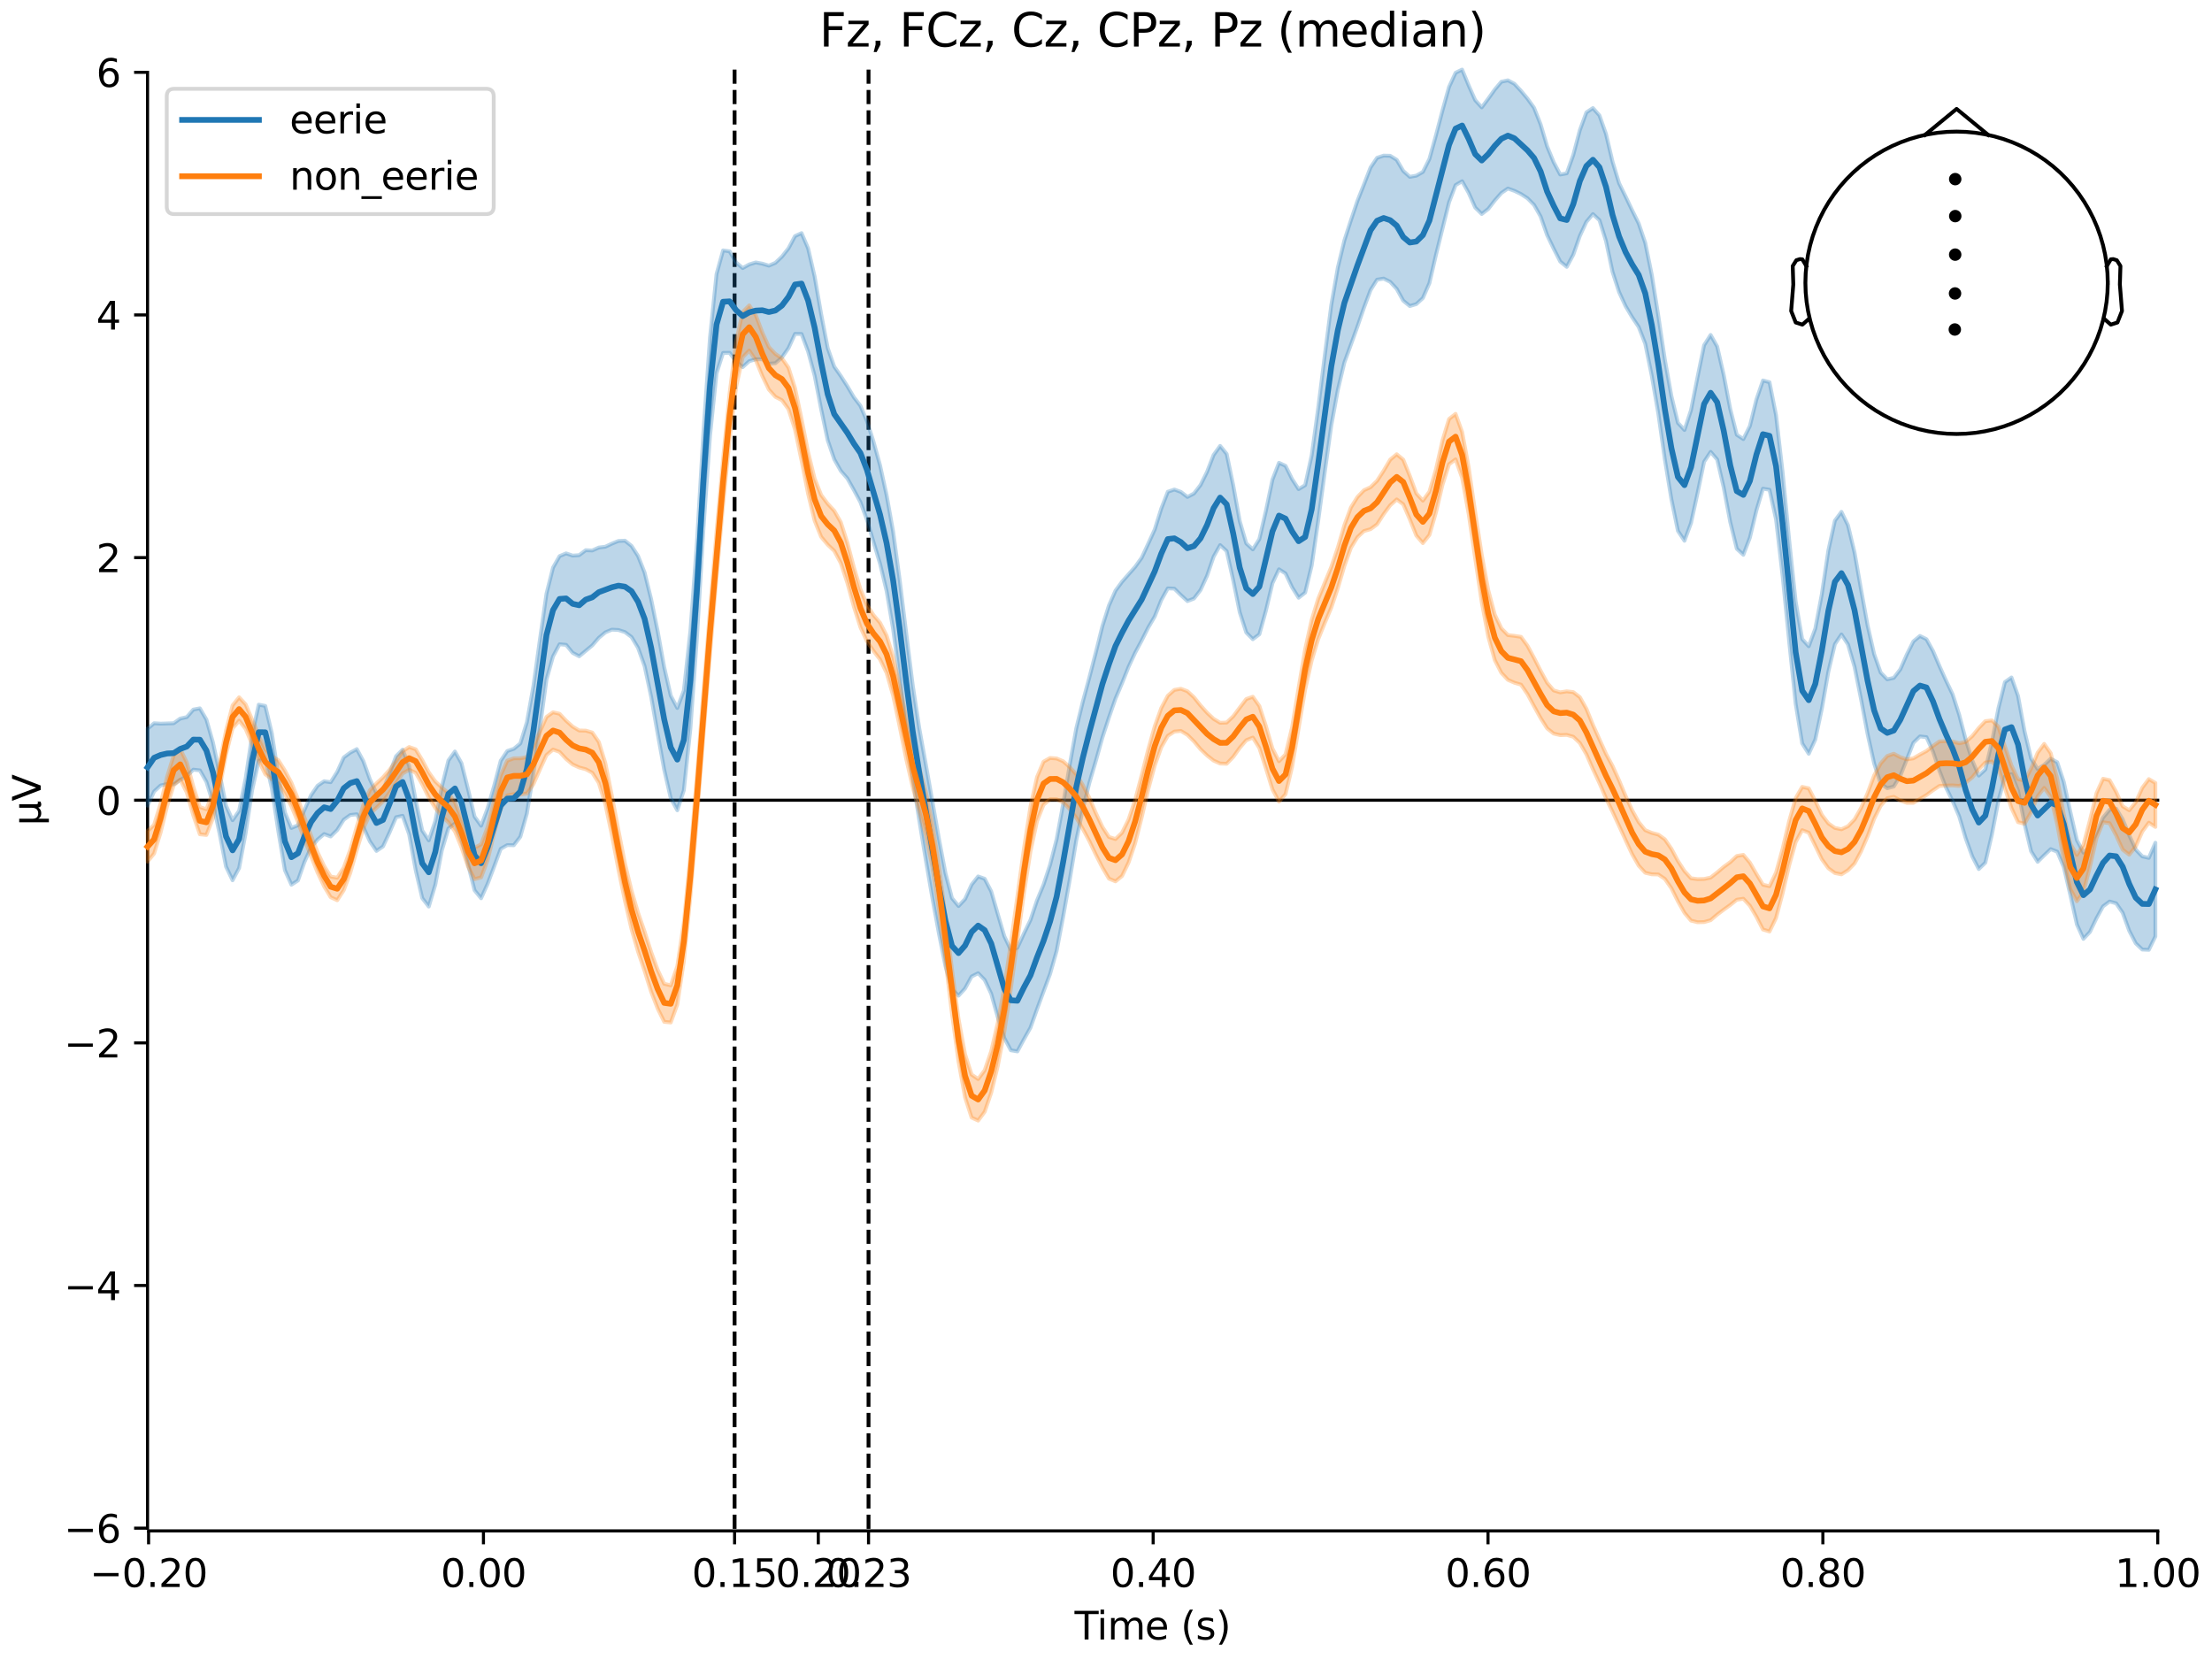 <?xml version="1.0" encoding="utf-8" standalone="no"?>
<!DOCTYPE svg PUBLIC "-//W3C//DTD SVG 1.1//EN"
  "http://www.w3.org/Graphics/SVG/1.1/DTD/svg11.dtd">
<svg xmlns:xlink="http://www.w3.org/1999/xlink" width="576pt" height="432pt" viewBox="0 0 576 432" xmlns="http://www.w3.org/2000/svg" version="1.1">
 <defs>
  <style type="text/css">*{stroke-linejoin: round; stroke-linecap: butt}</style>
 </defs>
 <g id="figure_1">
  <g id="patch_1">
   <path d="M 0 432 
L 576 432 
L 576 0 
L 0 0 
z
" style="fill: #ffffff"/>
  </g>
  <g id="axes_1">
   <g id="patch_2">
    <path d="M 38.421 398.644 
L 561.867 398.644 
L 561.867 18.118 
L 38.421 18.118 
L 38.421 398.644 
z
" style="fill: none; opacity: 0"/>
   </g>
   <g id="patch_3">
    <path d="M 38.421 397.932 
L 38.421 18.83 
" style="fill: none; stroke: #000000; stroke-width: 0.8; stroke-linejoin: miter; stroke-linecap: square"/>
   </g>
   <g id="LineCollection_1">
    <path d="M 191.285 18.118 
L 191.285 398.644 
" clip-path="url(#p5427106c86)" style="fill: none; stroke-dasharray: 3.7,1.6; stroke-dashoffset: 0; stroke: #000000"/>
    <path d="M 226.164 18.118 
L 226.164 398.644 
" clip-path="url(#p5427106c86)" style="fill: none; stroke-dasharray: 3.7,1.6; stroke-dashoffset: 0; stroke: #000000"/>
   </g>
   <g id="matplotlib.axis_1">
    <g id="xtick_1">
     <g id="line2d_1">
      <defs>
       <path id="m202921bff9" d="M 0 0 
L 0 3.5 
" style="stroke: #000000; stroke-width: 0.8"/>
      </defs>
      <g>
       <use xlink:href="#m202921bff9" x="38.693" y="398.644" style="stroke: #000000; stroke-width: 0.8"/>
      </g>
     </g>
     <g id="text_1">
      <!-- −0.20 -->
      <g transform="translate(23.37 413.242) scale(0.1 -0.1)">
       <defs>
        <path id="DejaVuSans-2212" d="M 678 2272 
L 4684 2272 
L 4684 1741 
L 678 1741 
L 678 2272 
z
" transform="scale(0.016)"/>
        <path id="DejaVuSans-30" d="M 2034 4250 
Q 1547 4250 1301 3770 
Q 1056 3291 1056 2328 
Q 1056 1369 1301 889 
Q 1547 409 2034 409 
Q 2525 409 2770 889 
Q 3016 1369 3016 2328 
Q 3016 3291 2770 3770 
Q 2525 4250 2034 4250 
z
M 2034 4750 
Q 2819 4750 3233 4129 
Q 3647 3509 3647 2328 
Q 3647 1150 3233 529 
Q 2819 -91 2034 -91 
Q 1250 -91 836 529 
Q 422 1150 422 2328 
Q 422 3509 836 4129 
Q 1250 4750 2034 4750 
z
" transform="scale(0.016)"/>
        <path id="DejaVuSans-2e" d="M 684 794 
L 1344 794 
L 1344 0 
L 684 0 
L 684 794 
z
" transform="scale(0.016)"/>
        <path id="DejaVuSans-32" d="M 1228 531 
L 3431 531 
L 3431 0 
L 469 0 
L 469 531 
Q 828 903 1448 1529 
Q 2069 2156 2228 2338 
Q 2531 2678 2651 2914 
Q 2772 3150 2772 3378 
Q 2772 3750 2511 3984 
Q 2250 4219 1831 4219 
Q 1534 4219 1204 4116 
Q 875 4013 500 3803 
L 500 4441 
Q 881 4594 1212 4672 
Q 1544 4750 1819 4750 
Q 2544 4750 2975 4387 
Q 3406 4025 3406 3419 
Q 3406 3131 3298 2873 
Q 3191 2616 2906 2266 
Q 2828 2175 2409 1742 
Q 1991 1309 1228 531 
z
" transform="scale(0.016)"/>
       </defs>
       <use xlink:href="#DejaVuSans-2212"/>
       <use xlink:href="#DejaVuSans-30" transform="translate(83.789 0)"/>
       <use xlink:href="#DejaVuSans-2e" transform="translate(147.412 0)"/>
       <use xlink:href="#DejaVuSans-32" transform="translate(179.199 0)"/>
       <use xlink:href="#DejaVuSans-30" transform="translate(242.822 0)"/>
      </g>
     </g>
    </g>
    <g id="xtick_2">
     <g id="line2d_2">
      <g>
       <use xlink:href="#m202921bff9" x="125.889" y="398.644" style="stroke: #000000; stroke-width: 0.8"/>
      </g>
     </g>
     <g id="text_2">
      <!-- 0.00 -->
      <g transform="translate(114.756 413.242) scale(0.1 -0.1)">
       <use xlink:href="#DejaVuSans-30"/>
       <use xlink:href="#DejaVuSans-2e" transform="translate(63.623 0)"/>
       <use xlink:href="#DejaVuSans-30" transform="translate(95.41 0)"/>
       <use xlink:href="#DejaVuSans-30" transform="translate(159.033 0)"/>
      </g>
     </g>
    </g>
    <g id="xtick_3">
     <g id="line2d_3">
      <g>
       <use xlink:href="#m202921bff9" x="191.285" y="398.644" style="stroke: #000000; stroke-width: 0.8"/>
      </g>
     </g>
     <g id="text_3">
      <!-- 0.15 -->
      <g transform="translate(180.153 413.242) scale(0.1 -0.1)">
       <defs>
        <path id="DejaVuSans-31" d="M 794 531 
L 1825 531 
L 1825 4091 
L 703 3866 
L 703 4441 
L 1819 4666 
L 2450 4666 
L 2450 531 
L 3481 531 
L 3481 0 
L 794 0 
L 794 531 
z
" transform="scale(0.016)"/>
        <path id="DejaVuSans-35" d="M 691 4666 
L 3169 4666 
L 3169 4134 
L 1269 4134 
L 1269 2991 
Q 1406 3038 1543 3061 
Q 1681 3084 1819 3084 
Q 2600 3084 3056 2656 
Q 3513 2228 3513 1497 
Q 3513 744 3044 326 
Q 2575 -91 1722 -91 
Q 1428 -91 1123 -41 
Q 819 9 494 109 
L 494 744 
Q 775 591 1075 516 
Q 1375 441 1709 441 
Q 2250 441 2565 725 
Q 2881 1009 2881 1497 
Q 2881 1984 2565 2268 
Q 2250 2553 1709 2553 
Q 1456 2553 1204 2497 
Q 953 2441 691 2322 
L 691 4666 
z
" transform="scale(0.016)"/>
       </defs>
       <use xlink:href="#DejaVuSans-30"/>
       <use xlink:href="#DejaVuSans-2e" transform="translate(63.623 0)"/>
       <use xlink:href="#DejaVuSans-31" transform="translate(95.41 0)"/>
       <use xlink:href="#DejaVuSans-35" transform="translate(159.033 0)"/>
      </g>
     </g>
    </g>
    <g id="xtick_4">
     <g id="line2d_4">
      <g>
       <use xlink:href="#m202921bff9" x="213.084" y="398.644" style="stroke: #000000; stroke-width: 0.8"/>
      </g>
     </g>
     <g id="text_4">
      <!-- 0.20 -->
      <g transform="translate(201.952 413.242) scale(0.1 -0.1)">
       <use xlink:href="#DejaVuSans-30"/>
       <use xlink:href="#DejaVuSans-2e" transform="translate(63.623 0)"/>
       <use xlink:href="#DejaVuSans-32" transform="translate(95.41 0)"/>
       <use xlink:href="#DejaVuSans-30" transform="translate(159.033 0)"/>
      </g>
     </g>
    </g>
    <g id="xtick_5">
     <g id="line2d_5">
      <g>
       <use xlink:href="#m202921bff9" x="226.164" y="398.644" style="stroke: #000000; stroke-width: 0.8"/>
      </g>
     </g>
     <g id="text_5">
      <!-- 0.23 -->
      <g transform="translate(215.031 413.242) scale(0.1 -0.1)">
       <defs>
        <path id="DejaVuSans-33" d="M 2597 2516 
Q 3050 2419 3304 2112 
Q 3559 1806 3559 1356 
Q 3559 666 3084 287 
Q 2609 -91 1734 -91 
Q 1441 -91 1130 -33 
Q 819 25 488 141 
L 488 750 
Q 750 597 1062 519 
Q 1375 441 1716 441 
Q 2309 441 2620 675 
Q 2931 909 2931 1356 
Q 2931 1769 2642 2001 
Q 2353 2234 1838 2234 
L 1294 2234 
L 1294 2753 
L 1863 2753 
Q 2328 2753 2575 2939 
Q 2822 3125 2822 3475 
Q 2822 3834 2567 4026 
Q 2313 4219 1838 4219 
Q 1578 4219 1281 4162 
Q 984 4106 628 3988 
L 628 4550 
Q 988 4650 1302 4700 
Q 1616 4750 1894 4750 
Q 2613 4750 3031 4423 
Q 3450 4097 3450 3541 
Q 3450 3153 3228 2886 
Q 3006 2619 2597 2516 
z
" transform="scale(0.016)"/>
       </defs>
       <use xlink:href="#DejaVuSans-30"/>
       <use xlink:href="#DejaVuSans-2e" transform="translate(63.623 0)"/>
       <use xlink:href="#DejaVuSans-32" transform="translate(95.41 0)"/>
       <use xlink:href="#DejaVuSans-33" transform="translate(159.033 0)"/>
      </g>
     </g>
    </g>
    <g id="xtick_6">
     <g id="line2d_6">
      <g>
       <use xlink:href="#m202921bff9" x="300.28" y="398.644" style="stroke: #000000; stroke-width: 0.8"/>
      </g>
     </g>
     <g id="text_6">
      <!-- 0.40 -->
      <g transform="translate(289.147 413.242) scale(0.1 -0.1)">
       <defs>
        <path id="DejaVuSans-34" d="M 2419 4116 
L 825 1625 
L 2419 1625 
L 2419 4116 
z
M 2253 4666 
L 3047 4666 
L 3047 1625 
L 3713 1625 
L 3713 1100 
L 3047 1100 
L 3047 0 
L 2419 0 
L 2419 1100 
L 313 1100 
L 313 1709 
L 2253 4666 
z
" transform="scale(0.016)"/>
       </defs>
       <use xlink:href="#DejaVuSans-30"/>
       <use xlink:href="#DejaVuSans-2e" transform="translate(63.623 0)"/>
       <use xlink:href="#DejaVuSans-34" transform="translate(95.41 0)"/>
       <use xlink:href="#DejaVuSans-30" transform="translate(159.033 0)"/>
      </g>
     </g>
    </g>
    <g id="xtick_7">
     <g id="line2d_7">
      <g>
       <use xlink:href="#m202921bff9" x="387.476" y="398.644" style="stroke: #000000; stroke-width: 0.8"/>
      </g>
     </g>
     <g id="text_7">
      <!-- 0.60 -->
      <g transform="translate(376.343 413.242) scale(0.1 -0.1)">
       <defs>
        <path id="DejaVuSans-36" d="M 2113 2584 
Q 1688 2584 1439 2293 
Q 1191 2003 1191 1497 
Q 1191 994 1439 701 
Q 1688 409 2113 409 
Q 2538 409 2786 701 
Q 3034 994 3034 1497 
Q 3034 2003 2786 2293 
Q 2538 2584 2113 2584 
z
M 3366 4563 
L 3366 3988 
Q 3128 4100 2886 4159 
Q 2644 4219 2406 4219 
Q 1781 4219 1451 3797 
Q 1122 3375 1075 2522 
Q 1259 2794 1537 2939 
Q 1816 3084 2150 3084 
Q 2853 3084 3261 2657 
Q 3669 2231 3669 1497 
Q 3669 778 3244 343 
Q 2819 -91 2113 -91 
Q 1303 -91 875 529 
Q 447 1150 447 2328 
Q 447 3434 972 4092 
Q 1497 4750 2381 4750 
Q 2619 4750 2861 4703 
Q 3103 4656 3366 4563 
z
" transform="scale(0.016)"/>
       </defs>
       <use xlink:href="#DejaVuSans-30"/>
       <use xlink:href="#DejaVuSans-2e" transform="translate(63.623 0)"/>
       <use xlink:href="#DejaVuSans-36" transform="translate(95.41 0)"/>
       <use xlink:href="#DejaVuSans-30" transform="translate(159.033 0)"/>
      </g>
     </g>
    </g>
    <g id="xtick_8">
     <g id="line2d_8">
      <g>
       <use xlink:href="#m202921bff9" x="474.671" y="398.644" style="stroke: #000000; stroke-width: 0.8"/>
      </g>
     </g>
     <g id="text_8">
      <!-- 0.80 -->
      <g transform="translate(463.538 413.242) scale(0.1 -0.1)">
       <defs>
        <path id="DejaVuSans-38" d="M 2034 2216 
Q 1584 2216 1326 1975 
Q 1069 1734 1069 1313 
Q 1069 891 1326 650 
Q 1584 409 2034 409 
Q 2484 409 2743 651 
Q 3003 894 3003 1313 
Q 3003 1734 2745 1975 
Q 2488 2216 2034 2216 
z
M 1403 2484 
Q 997 2584 770 2862 
Q 544 3141 544 3541 
Q 544 4100 942 4425 
Q 1341 4750 2034 4750 
Q 2731 4750 3128 4425 
Q 3525 4100 3525 3541 
Q 3525 3141 3298 2862 
Q 3072 2584 2669 2484 
Q 3125 2378 3379 2068 
Q 3634 1759 3634 1313 
Q 3634 634 3220 271 
Q 2806 -91 2034 -91 
Q 1263 -91 848 271 
Q 434 634 434 1313 
Q 434 1759 690 2068 
Q 947 2378 1403 2484 
z
M 1172 3481 
Q 1172 3119 1398 2916 
Q 1625 2713 2034 2713 
Q 2441 2713 2670 2916 
Q 2900 3119 2900 3481 
Q 2900 3844 2670 4047 
Q 2441 4250 2034 4250 
Q 1625 4250 1398 4047 
Q 1172 3844 1172 3481 
z
" transform="scale(0.016)"/>
       </defs>
       <use xlink:href="#DejaVuSans-30"/>
       <use xlink:href="#DejaVuSans-2e" transform="translate(63.623 0)"/>
       <use xlink:href="#DejaVuSans-38" transform="translate(95.41 0)"/>
       <use xlink:href="#DejaVuSans-30" transform="translate(159.033 0)"/>
      </g>
     </g>
    </g>
    <g id="xtick_9">
     <g id="line2d_9">
      <g>
       <use xlink:href="#m202921bff9" x="561.867" y="398.644" style="stroke: #000000; stroke-width: 0.8"/>
      </g>
     </g>
     <g id="text_9">
      <!-- 1.00 -->
      <g transform="translate(550.734 413.242) scale(0.1 -0.1)">
       <use xlink:href="#DejaVuSans-31"/>
       <use xlink:href="#DejaVuSans-2e" transform="translate(63.623 0)"/>
       <use xlink:href="#DejaVuSans-30" transform="translate(95.41 0)"/>
       <use xlink:href="#DejaVuSans-30" transform="translate(159.033 0)"/>
      </g>
     </g>
    </g>
    <g id="text_10">
     <!-- Time (s) -->
     <g transform="translate(279.815 426.92) scale(0.1 -0.1)">
      <defs>
       <path id="DejaVuSans-54" d="M -19 4666 
L 3928 4666 
L 3928 4134 
L 2272 4134 
L 2272 0 
L 1638 0 
L 1638 4134 
L -19 4134 
L -19 4666 
z
" transform="scale(0.016)"/>
       <path id="DejaVuSans-69" d="M 603 3500 
L 1178 3500 
L 1178 0 
L 603 0 
L 603 3500 
z
M 603 4863 
L 1178 4863 
L 1178 4134 
L 603 4134 
L 603 4863 
z
" transform="scale(0.016)"/>
       <path id="DejaVuSans-6d" d="M 3328 2828 
Q 3544 3216 3844 3400 
Q 4144 3584 4550 3584 
Q 5097 3584 5394 3201 
Q 5691 2819 5691 2113 
L 5691 0 
L 5113 0 
L 5113 2094 
Q 5113 2597 4934 2840 
Q 4756 3084 4391 3084 
Q 3944 3084 3684 2787 
Q 3425 2491 3425 1978 
L 3425 0 
L 2847 0 
L 2847 2094 
Q 2847 2600 2669 2842 
Q 2491 3084 2119 3084 
Q 1678 3084 1418 2786 
Q 1159 2488 1159 1978 
L 1159 0 
L 581 0 
L 581 3500 
L 1159 3500 
L 1159 2956 
Q 1356 3278 1631 3431 
Q 1906 3584 2284 3584 
Q 2666 3584 2933 3390 
Q 3200 3197 3328 2828 
z
" transform="scale(0.016)"/>
       <path id="DejaVuSans-65" d="M 3597 1894 
L 3597 1613 
L 953 1613 
Q 991 1019 1311 708 
Q 1631 397 2203 397 
Q 2534 397 2845 478 
Q 3156 559 3463 722 
L 3463 178 
Q 3153 47 2828 -22 
Q 2503 -91 2169 -91 
Q 1331 -91 842 396 
Q 353 884 353 1716 
Q 353 2575 817 3079 
Q 1281 3584 2069 3584 
Q 2775 3584 3186 3129 
Q 3597 2675 3597 1894 
z
M 3022 2063 
Q 3016 2534 2758 2815 
Q 2500 3097 2075 3097 
Q 1594 3097 1305 2825 
Q 1016 2553 972 2059 
L 3022 2063 
z
" transform="scale(0.016)"/>
       <path id="DejaVuSans-20" transform="scale(0.016)"/>
       <path id="DejaVuSans-28" d="M 1984 4856 
Q 1566 4138 1362 3434 
Q 1159 2731 1159 2009 
Q 1159 1288 1364 580 
Q 1569 -128 1984 -844 
L 1484 -844 
Q 1016 -109 783 600 
Q 550 1309 550 2009 
Q 550 2706 781 3412 
Q 1013 4119 1484 4856 
L 1984 4856 
z
" transform="scale(0.016)"/>
       <path id="DejaVuSans-73" d="M 2834 3397 
L 2834 2853 
Q 2591 2978 2328 3040 
Q 2066 3103 1784 3103 
Q 1356 3103 1142 2972 
Q 928 2841 928 2578 
Q 928 2378 1081 2264 
Q 1234 2150 1697 2047 
L 1894 2003 
Q 2506 1872 2764 1633 
Q 3022 1394 3022 966 
Q 3022 478 2636 193 
Q 2250 -91 1575 -91 
Q 1294 -91 989 -36 
Q 684 19 347 128 
L 347 722 
Q 666 556 975 473 
Q 1284 391 1588 391 
Q 1994 391 2212 530 
Q 2431 669 2431 922 
Q 2431 1156 2273 1281 
Q 2116 1406 1581 1522 
L 1381 1569 
Q 847 1681 609 1914 
Q 372 2147 372 2553 
Q 372 3047 722 3315 
Q 1072 3584 1716 3584 
Q 2034 3584 2315 3537 
Q 2597 3491 2834 3397 
z
" transform="scale(0.016)"/>
       <path id="DejaVuSans-29" d="M 513 4856 
L 1013 4856 
Q 1481 4119 1714 3412 
Q 1947 2706 1947 2009 
Q 1947 1309 1714 600 
Q 1481 -109 1013 -844 
L 513 -844 
Q 928 -128 1133 580 
Q 1338 1288 1338 2009 
Q 1338 2731 1133 3434 
Q 928 4138 513 4856 
z
" transform="scale(0.016)"/>
      </defs>
      <use xlink:href="#DejaVuSans-54"/>
      <use xlink:href="#DejaVuSans-69" transform="translate(57.959 0)"/>
      <use xlink:href="#DejaVuSans-6d" transform="translate(85.742 0)"/>
      <use xlink:href="#DejaVuSans-65" transform="translate(183.154 0)"/>
      <use xlink:href="#DejaVuSans-20" transform="translate(244.678 0)"/>
      <use xlink:href="#DejaVuSans-28" transform="translate(276.465 0)"/>
      <use xlink:href="#DejaVuSans-73" transform="translate(315.479 0)"/>
      <use xlink:href="#DejaVuSans-29" transform="translate(367.578 0)"/>
     </g>
    </g>
   </g>
   <g id="matplotlib.axis_2">
    <g id="ytick_1">
     <g id="line2d_10">
      <defs>
       <path id="md681dec625" d="M 0 0 
L -3.5 0 
" style="stroke: #000000; stroke-width: 0.8"/>
      </defs>
      <g>
       <use xlink:href="#md681dec625" x="38.421" y="397.932" style="stroke: #000000; stroke-width: 0.8"/>
      </g>
     </g>
     <g id="text_11">
      <!-- −6 -->
      <g transform="translate(16.678 401.731) scale(0.1 -0.1)">
       <use xlink:href="#DejaVuSans-2212"/>
       <use xlink:href="#DejaVuSans-36" transform="translate(83.789 0)"/>
      </g>
     </g>
    </g>
    <g id="ytick_2">
     <g id="line2d_11">
      <g>
       <use xlink:href="#md681dec625" x="38.421" y="334.748" style="stroke: #000000; stroke-width: 0.8"/>
      </g>
     </g>
     <g id="text_12">
      <!-- −4 -->
      <g transform="translate(16.678 338.547) scale(0.1 -0.1)">
       <use xlink:href="#DejaVuSans-2212"/>
       <use xlink:href="#DejaVuSans-34" transform="translate(83.789 0)"/>
      </g>
     </g>
    </g>
    <g id="ytick_3">
     <g id="line2d_12">
      <g>
       <use xlink:href="#md681dec625" x="38.421" y="271.565" style="stroke: #000000; stroke-width: 0.8"/>
      </g>
     </g>
     <g id="text_13">
      <!-- −2 -->
      <g transform="translate(16.678 275.364) scale(0.1 -0.1)">
       <use xlink:href="#DejaVuSans-2212"/>
       <use xlink:href="#DejaVuSans-32" transform="translate(83.789 0)"/>
      </g>
     </g>
    </g>
    <g id="ytick_4">
     <g id="line2d_13">
      <g>
       <use xlink:href="#md681dec625" x="38.421" y="208.381" style="stroke: #000000; stroke-width: 0.8"/>
      </g>
     </g>
     <g id="text_14">
      <!-- 0 -->
      <g transform="translate(25.058 212.18) scale(0.1 -0.1)">
       <use xlink:href="#DejaVuSans-30"/>
      </g>
     </g>
    </g>
    <g id="ytick_5">
     <g id="line2d_14">
      <g>
       <use xlink:href="#md681dec625" x="38.421" y="145.197" style="stroke: #000000; stroke-width: 0.8"/>
      </g>
     </g>
     <g id="text_15">
      <!-- 2 -->
      <g transform="translate(25.058 148.997) scale(0.1 -0.1)">
       <use xlink:href="#DejaVuSans-32"/>
      </g>
     </g>
    </g>
    <g id="ytick_6">
     <g id="line2d_15">
      <g>
       <use xlink:href="#md681dec625" x="38.421" y="82.014" style="stroke: #000000; stroke-width: 0.8"/>
      </g>
     </g>
     <g id="text_16">
      <!-- 4 -->
      <g transform="translate(25.058 85.813) scale(0.1 -0.1)">
       <use xlink:href="#DejaVuSans-34"/>
      </g>
     </g>
    </g>
    <g id="ytick_7">
     <g id="line2d_16">
      <g>
       <use xlink:href="#md681dec625" x="38.421" y="18.83" style="stroke: #000000; stroke-width: 0.8"/>
      </g>
     </g>
     <g id="text_17">
      <!-- 6 -->
      <g transform="translate(25.058 22.629) scale(0.1 -0.1)">
       <use xlink:href="#DejaVuSans-36"/>
      </g>
     </g>
    </g>
    <g id="text_18">
     <!-- µV -->
     <g transform="translate(10.599 214.982) rotate(-90) scale(0.1 -0.1)">
      <defs>
       <path id="DejaVuSans-b5" d="M 544 -1331 
L 544 3500 
L 1119 3500 
L 1119 1325 
Q 1119 872 1334 640 
Q 1550 409 1972 409 
Q 2434 409 2667 671 
Q 2900 934 2900 1459 
L 2900 3500 
L 3475 3500 
L 3475 806 
Q 3475 619 3529 530 
Q 3584 441 3700 441 
Q 3728 441 3778 458 
Q 3828 475 3916 513 
L 3916 50 
Q 3788 -22 3673 -56 
Q 3559 -91 3450 -91 
Q 3234 -91 3106 31 
Q 2978 153 2931 403 
Q 2775 156 2548 32 
Q 2322 -91 2016 -91 
Q 1697 -91 1473 31 
Q 1250 153 1119 397 
L 1119 -1331 
L 544 -1331 
z
" transform="scale(0.016)"/>
       <path id="DejaVuSans-56" d="M 1831 0 
L 50 4666 
L 709 4666 
L 2188 738 
L 3669 4666 
L 4325 4666 
L 2547 0 
L 1831 0 
z
" transform="scale(0.016)"/>
      </defs>
      <use xlink:href="#DejaVuSans-b5"/>
      <use xlink:href="#DejaVuSans-56" transform="translate(63.623 0)"/>
     </g>
    </g>
   </g>
   <g id="patch_4">
    <path d="M 38.693 398.644 
L 561.867 398.644 
" style="fill: none; stroke: #000000; stroke-width: 0.8; stroke-linejoin: miter; stroke-linecap: square"/>
   </g>
   <g id="patch_5">
    <path d="M 38.421 208.381 
L 561.867 208.381 
" style="fill: none; stroke: #000000; stroke-width: 0.8; stroke-linejoin: miter; stroke-linecap: square"/>
   </g>
   <g id="text_19">
    <!-- Fz, FCz, Cz, CPz, Pz (median) -->
    <g transform="translate(213.357 12.118) scale(0.12 -0.12)">
     <defs>
      <path id="DejaVuSans-46" d="M 628 4666 
L 3309 4666 
L 3309 4134 
L 1259 4134 
L 1259 2759 
L 3109 2759 
L 3109 2228 
L 1259 2228 
L 1259 0 
L 628 0 
L 628 4666 
z
" transform="scale(0.016)"/>
      <path id="DejaVuSans-7a" d="M 353 3500 
L 3084 3500 
L 3084 2975 
L 922 459 
L 3084 459 
L 3084 0 
L 275 0 
L 275 525 
L 2438 3041 
L 353 3041 
L 353 3500 
z
" transform="scale(0.016)"/>
      <path id="DejaVuSans-2c" d="M 750 794 
L 1409 794 
L 1409 256 
L 897 -744 
L 494 -744 
L 750 256 
L 750 794 
z
" transform="scale(0.016)"/>
      <path id="DejaVuSans-43" d="M 4122 4306 
L 4122 3641 
Q 3803 3938 3442 4084 
Q 3081 4231 2675 4231 
Q 1875 4231 1450 3742 
Q 1025 3253 1025 2328 
Q 1025 1406 1450 917 
Q 1875 428 2675 428 
Q 3081 428 3442 575 
Q 3803 722 4122 1019 
L 4122 359 
Q 3791 134 3420 21 
Q 3050 -91 2638 -91 
Q 1578 -91 968 557 
Q 359 1206 359 2328 
Q 359 3453 968 4101 
Q 1578 4750 2638 4750 
Q 3056 4750 3426 4639 
Q 3797 4528 4122 4306 
z
" transform="scale(0.016)"/>
      <path id="DejaVuSans-50" d="M 1259 4147 
L 1259 2394 
L 2053 2394 
Q 2494 2394 2734 2622 
Q 2975 2850 2975 3272 
Q 2975 3691 2734 3919 
Q 2494 4147 2053 4147 
L 1259 4147 
z
M 628 4666 
L 2053 4666 
Q 2838 4666 3239 4311 
Q 3641 3956 3641 3272 
Q 3641 2581 3239 2228 
Q 2838 1875 2053 1875 
L 1259 1875 
L 1259 0 
L 628 0 
L 628 4666 
z
" transform="scale(0.016)"/>
      <path id="DejaVuSans-64" d="M 2906 2969 
L 2906 4863 
L 3481 4863 
L 3481 0 
L 2906 0 
L 2906 525 
Q 2725 213 2448 61 
Q 2172 -91 1784 -91 
Q 1150 -91 751 415 
Q 353 922 353 1747 
Q 353 2572 751 3078 
Q 1150 3584 1784 3584 
Q 2172 3584 2448 3432 
Q 2725 3281 2906 2969 
z
M 947 1747 
Q 947 1113 1208 752 
Q 1469 391 1925 391 
Q 2381 391 2643 752 
Q 2906 1113 2906 1747 
Q 2906 2381 2643 2742 
Q 2381 3103 1925 3103 
Q 1469 3103 1208 2742 
Q 947 2381 947 1747 
z
" transform="scale(0.016)"/>
      <path id="DejaVuSans-61" d="M 2194 1759 
Q 1497 1759 1228 1600 
Q 959 1441 959 1056 
Q 959 750 1161 570 
Q 1363 391 1709 391 
Q 2188 391 2477 730 
Q 2766 1069 2766 1631 
L 2766 1759 
L 2194 1759 
z
M 3341 1997 
L 3341 0 
L 2766 0 
L 2766 531 
Q 2569 213 2275 61 
Q 1981 -91 1556 -91 
Q 1019 -91 701 211 
Q 384 513 384 1019 
Q 384 1609 779 1909 
Q 1175 2209 1959 2209 
L 2766 2209 
L 2766 2266 
Q 2766 2663 2505 2880 
Q 2244 3097 1772 3097 
Q 1472 3097 1187 3025 
Q 903 2953 641 2809 
L 641 3341 
Q 956 3463 1253 3523 
Q 1550 3584 1831 3584 
Q 2591 3584 2966 3190 
Q 3341 2797 3341 1997 
z
" transform="scale(0.016)"/>
      <path id="DejaVuSans-6e" d="M 3513 2113 
L 3513 0 
L 2938 0 
L 2938 2094 
Q 2938 2591 2744 2837 
Q 2550 3084 2163 3084 
Q 1697 3084 1428 2787 
Q 1159 2491 1159 1978 
L 1159 0 
L 581 0 
L 581 3500 
L 1159 3500 
L 1159 2956 
Q 1366 3272 1645 3428 
Q 1925 3584 2291 3584 
Q 2894 3584 3203 3211 
Q 3513 2838 3513 2113 
z
" transform="scale(0.016)"/>
     </defs>
     <use xlink:href="#DejaVuSans-46"/>
     <use xlink:href="#DejaVuSans-7a" transform="translate(57.52 0)"/>
     <use xlink:href="#DejaVuSans-2c" transform="translate(110.01 0)"/>
     <use xlink:href="#DejaVuSans-20" transform="translate(141.797 0)"/>
     <use xlink:href="#DejaVuSans-46" transform="translate(173.584 0)"/>
     <use xlink:href="#DejaVuSans-43" transform="translate(231.104 0)"/>
     <use xlink:href="#DejaVuSans-7a" transform="translate(300.928 0)"/>
     <use xlink:href="#DejaVuSans-2c" transform="translate(353.418 0)"/>
     <use xlink:href="#DejaVuSans-20" transform="translate(385.205 0)"/>
     <use xlink:href="#DejaVuSans-43" transform="translate(416.992 0)"/>
     <use xlink:href="#DejaVuSans-7a" transform="translate(486.816 0)"/>
     <use xlink:href="#DejaVuSans-2c" transform="translate(539.307 0)"/>
     <use xlink:href="#DejaVuSans-20" transform="translate(571.094 0)"/>
     <use xlink:href="#DejaVuSans-43" transform="translate(602.881 0)"/>
     <use xlink:href="#DejaVuSans-50" transform="translate(672.705 0)"/>
     <use xlink:href="#DejaVuSans-7a" transform="translate(733.008 0)"/>
     <use xlink:href="#DejaVuSans-2c" transform="translate(785.498 0)"/>
     <use xlink:href="#DejaVuSans-20" transform="translate(817.285 0)"/>
     <use xlink:href="#DejaVuSans-50" transform="translate(849.072 0)"/>
     <use xlink:href="#DejaVuSans-7a" transform="translate(909.375 0)"/>
     <use xlink:href="#DejaVuSans-20" transform="translate(961.865 0)"/>
     <use xlink:href="#DejaVuSans-28" transform="translate(993.652 0)"/>
     <use xlink:href="#DejaVuSans-6d" transform="translate(1032.666 0)"/>
     <use xlink:href="#DejaVuSans-65" transform="translate(1130.078 0)"/>
     <use xlink:href="#DejaVuSans-64" transform="translate(1191.602 0)"/>
     <use xlink:href="#DejaVuSans-69" transform="translate(1255.078 0)"/>
     <use xlink:href="#DejaVuSans-61" transform="translate(1282.861 0)"/>
     <use xlink:href="#DejaVuSans-6e" transform="translate(1344.141 0)"/>
     <use xlink:href="#DejaVuSans-29" transform="translate(1407.52 0)"/>
    </g>
   </g>
   <g id="legend_1">
    <g id="patch_6">
     <path d="M 45.421 55.753 
L 126.563 55.753 
Q 128.563 55.753 128.563 53.753 
L 128.563 25.118 
Q 128.563 23.118 126.563 23.118 
L 45.421 23.118 
Q 43.421 23.118 43.421 25.118 
L 43.421 53.753 
Q 43.421 55.753 45.421 55.753 
z
" style="fill: #ffffff; opacity: 0.8; stroke: #cccccc; stroke-linejoin: miter"/>
    </g>
    <g id="line2d_17">
     <path d="M 47.421 31.217 
L 57.421 31.217 
L 67.421 31.217 
" style="fill: none; stroke: #1f77b4; stroke-width: 1.5; stroke-linecap: square"/>
    </g>
    <g id="text_20">
     <!-- eerie -->
     <g transform="translate(75.421 34.717) scale(0.1 -0.1)">
      <defs>
       <path id="DejaVuSans-72" d="M 2631 2963 
Q 2534 3019 2420 3045 
Q 2306 3072 2169 3072 
Q 1681 3072 1420 2755 
Q 1159 2438 1159 1844 
L 1159 0 
L 581 0 
L 581 3500 
L 1159 3500 
L 1159 2956 
Q 1341 3275 1631 3429 
Q 1922 3584 2338 3584 
Q 2397 3584 2469 3576 
Q 2541 3569 2628 3553 
L 2631 2963 
z
" transform="scale(0.016)"/>
      </defs>
      <use xlink:href="#DejaVuSans-65"/>
      <use xlink:href="#DejaVuSans-65" transform="translate(61.523 0)"/>
      <use xlink:href="#DejaVuSans-72" transform="translate(123.047 0)"/>
      <use xlink:href="#DejaVuSans-69" transform="translate(164.16 0)"/>
      <use xlink:href="#DejaVuSans-65" transform="translate(191.943 0)"/>
     </g>
    </g>
    <g id="line2d_18">
     <path d="M 47.421 45.895 
L 57.421 45.895 
L 67.421 45.895 
" style="fill: none; stroke: #ff7f0e; stroke-width: 1.5; stroke-linecap: square"/>
    </g>
    <g id="text_21">
     <!-- non_eerie -->
     <g transform="translate(75.421 49.395) scale(0.1 -0.1)">
      <defs>
       <path id="DejaVuSans-6f" d="M 1959 3097 
Q 1497 3097 1228 2736 
Q 959 2375 959 1747 
Q 959 1119 1226 758 
Q 1494 397 1959 397 
Q 2419 397 2687 759 
Q 2956 1122 2956 1747 
Q 2956 2369 2687 2733 
Q 2419 3097 1959 3097 
z
M 1959 3584 
Q 2709 3584 3137 3096 
Q 3566 2609 3566 1747 
Q 3566 888 3137 398 
Q 2709 -91 1959 -91 
Q 1206 -91 779 398 
Q 353 888 353 1747 
Q 353 2609 779 3096 
Q 1206 3584 1959 3584 
z
" transform="scale(0.016)"/>
       <path id="DejaVuSans-5f" d="M 3263 -1063 
L 3263 -1509 
L -63 -1509 
L -63 -1063 
L 3263 -1063 
z
" transform="scale(0.016)"/>
      </defs>
      <use xlink:href="#DejaVuSans-6e"/>
      <use xlink:href="#DejaVuSans-6f" transform="translate(63.379 0)"/>
      <use xlink:href="#DejaVuSans-6e" transform="translate(124.561 0)"/>
      <use xlink:href="#DejaVuSans-5f" transform="translate(187.939 0)"/>
      <use xlink:href="#DejaVuSans-65" transform="translate(237.939 0)"/>
      <use xlink:href="#DejaVuSans-65" transform="translate(299.463 0)"/>
      <use xlink:href="#DejaVuSans-72" transform="translate(360.986 0)"/>
      <use xlink:href="#DejaVuSans-69" transform="translate(402.1 0)"/>
      <use xlink:href="#DejaVuSans-65" transform="translate(429.883 0)"/>
     </g>
    </g>
   </g>
   <g id="FillBetweenPolyCollection_1">
    <defs>
     <path id="me1406d91d7" d="M 38.421 -242.227 
L 38.421 -222.196 
L 40.124 -225.887 
L 41.827 -227.464 
L 43.53 -227.845 
L 45.233 -227.751 
L 46.936 -228.944 
L 48.639 -229.845 
L 50.342 -231.587 
L 52.045 -231.394 
L 53.748 -228.404 
L 55.451 -222.913 
L 57.154 -215.049 
L 58.857 -206.326 
L 60.56 -202.776 
L 62.263 -205.958 
L 63.966 -215.066 
L 65.669 -226.297 
L 67.372 -233.916 
L 69.075 -234.144 
L 70.778 -226.739 
L 72.481 -215.504 
L 74.184 -205.404 
L 75.887 -201.62 
L 77.59 -202.721 
L 79.294 -207.558 
L 80.997 -211.328 
L 82.7 -213.369 
L 84.403 -214.817 
L 86.106 -214.178 
L 87.809 -215.867 
L 89.512 -218.548 
L 91.215 -219.773 
L 92.918 -219.963 
L 94.621 -216.619 
L 96.324 -212.88 
L 98.027 -210.423 
L 99.73 -211.579 
L 101.433 -215.22 
L 103.136 -219.187 
L 104.839 -219.575 
L 106.542 -214.732 
L 108.245 -205.423 
L 109.948 -198.133 
L 111.651 -195.928 
L 113.354 -201.619 
L 115.057 -210.535 
L 116.76 -216.27 
L 118.463 -217.548 
L 120.166 -213.644 
L 121.87 -206.946 
L 123.573 -200.165 
L 125.276 -198.09 
L 126.979 -201.855 
L 128.682 -206.356 
L 130.385 -210.962 
L 132.088 -211.934 
L 133.791 -211.9 
L 135.494 -214.107 
L 137.197 -220.154 
L 138.9 -230.514 
L 140.603 -242.596 
L 142.306 -255.043 
L 144.009 -261.063 
L 145.712 -264.229 
L 147.415 -264.079 
L 149.118 -262.003 
L 150.821 -261.1 
L 152.524 -262.521 
L 154.227 -263.932 
L 155.93 -265.908 
L 157.633 -267.329 
L 159.336 -268.043 
L 161.039 -267.95 
L 162.742 -267.402 
L 164.446 -266.123 
L 166.149 -263.287 
L 167.852 -258.544 
L 169.555 -250.59 
L 171.258 -240.929 
L 172.961 -231.549 
L 174.664 -224.131 
L 176.367 -221.007 
L 178.07 -226.206 
L 179.773 -242.204 
L 181.476 -265.837 
L 183.179 -294.354 
L 184.882 -318.434 
L 186.585 -334.797 
L 188.288 -340.101 
L 189.991 -340.125 
L 191.694 -337.834 
L 193.397 -336.398 
L 195.1 -337.953 
L 196.803 -338.436 
L 198.506 -338.453 
L 200.209 -337.287 
L 201.912 -337.417 
L 203.615 -338.9 
L 205.318 -341.331 
L 207.022 -345.048 
L 208.725 -345.025 
L 210.428 -340.457 
L 212.131 -334.173 
L 213.834 -325.415 
L 215.537 -317.349 
L 217.24 -312.387 
L 218.943 -309.382 
L 220.646 -307.43 
L 222.349 -304.389 
L 224.052 -301.229 
L 225.755 -296.617 
L 227.458 -290.86 
L 229.161 -285.222 
L 230.864 -278.125 
L 232.567 -268.167 
L 234.27 -255.42 
L 235.973 -241.218 
L 237.676 -229.095 
L 239.379 -218.375 
L 241.082 -208.043 
L 242.785 -198.163 
L 244.488 -188.944 
L 246.191 -180.428 
L 247.894 -174.35 
L 249.598 -172.727 
L 251.301 -174.591 
L 253.004 -177.715 
L 254.707 -178.578 
L 256.41 -176.83 
L 258.113 -173.208 
L 259.816 -167.134 
L 261.519 -161.688 
L 263.222 -158.506 
L 264.925 -158.211 
L 266.628 -161.357 
L 268.331 -164.394 
L 270.034 -169.184 
L 271.737 -173.803 
L 273.44 -178.379 
L 275.143 -184.383 
L 276.846 -193.301 
L 278.549 -202.859 
L 280.252 -213.125 
L 281.955 -221.222 
L 283.658 -228.097 
L 285.361 -233.875 
L 287.064 -239.942 
L 288.767 -245.166 
L 290.47 -250.065 
L 292.174 -254.082 
L 293.877 -258.345 
L 295.58 -261.996 
L 297.283 -265.177 
L 298.986 -268.556 
L 300.689 -271.457 
L 302.392 -275.712 
L 304.095 -278.788 
L 305.798 -278.716 
L 307.501 -277.035 
L 309.204 -275.473 
L 310.907 -276.132 
L 312.61 -278.341 
L 314.313 -282.052 
L 316.016 -287.022 
L 317.719 -290.058 
L 319.422 -288.476 
L 321.125 -280.892 
L 322.828 -272.552 
L 324.531 -267.272 
L 326.234 -265.546 
L 327.937 -266.836 
L 329.64 -272.975 
L 331.343 -280.107 
L 333.046 -283.758 
L 334.75 -282.665 
L 336.453 -279.072 
L 338.156 -276.343 
L 339.859 -277.68 
L 341.562 -284.728 
L 343.265 -296.45 
L 344.968 -309.052 
L 346.671 -321.225 
L 348.374 -330.477 
L 350.077 -337.608 
L 351.78 -342.264 
L 353.483 -346.986 
L 355.186 -351.905 
L 356.889 -356.458 
L 358.592 -359.176 
L 360.295 -359.456 
L 361.998 -358.606 
L 363.701 -356.768 
L 365.404 -353.699 
L 367.107 -352.305 
L 368.81 -352.814 
L 370.513 -354.38 
L 372.216 -358.263 
L 373.919 -365.613 
L 375.622 -372.456 
L 377.326 -379.308 
L 379.029 -383.796 
L 380.732 -384.803 
L 382.435 -381.773 
L 384.138 -377.959 
L 385.841 -376.275 
L 387.544 -377.593 
L 389.247 -379.801 
L 390.95 -381.739 
L 392.653 -382.909 
L 394.356 -382.297 
L 396.059 -381.471 
L 397.762 -380.361 
L 399.465 -378.637 
L 401.168 -375.641 
L 402.871 -370.763 
L 404.574 -367.239 
L 406.277 -363.901 
L 407.98 -362.509 
L 409.683 -365.669 
L 411.386 -370.558 
L 413.089 -374.22 
L 414.792 -376.253 
L 416.495 -374.664 
L 418.198 -369.231 
L 419.902 -361.192 
L 421.605 -355.942 
L 423.308 -352.257 
L 425.011 -349.398 
L 426.714 -346.857 
L 428.417 -342.49 
L 430.12 -334.13 
L 431.823 -324.299 
L 433.526 -312.349 
L 435.229 -301.998 
L 436.932 -293.746 
L 438.635 -291.189 
L 440.338 -295.791 
L 442.041 -303.587 
L 443.744 -311.746 
L 445.447 -314.326 
L 447.15 -312.341 
L 448.853 -305.032 
L 450.556 -296.038 
L 452.259 -289.102 
L 453.962 -287.535 
L 455.665 -291.978 
L 457.368 -299.09 
L 459.071 -304.75 
L 460.774 -304.466 
L 462.478 -296.72 
L 464.181 -282.074 
L 465.884 -265.084 
L 467.587 -248.748 
L 469.29 -238.414 
L 470.993 -235.72 
L 472.696 -239.411 
L 474.399 -247.404 
L 476.102 -257.091 
L 477.805 -264.243 
L 479.508 -266.793 
L 481.211 -264.203 
L 482.914 -258.375 
L 484.617 -249.907 
L 486.32 -240.838 
L 488.023 -233.192 
L 489.726 -227.933 
L 491.429 -226.751 
L 493.132 -227.182 
L 494.835 -229.951 
L 496.538 -234.257 
L 498.241 -238.572 
L 499.944 -240.233 
L 501.647 -240.048 
L 503.35 -236.264 
L 505.054 -231.211 
L 506.757 -226.871 
L 508.46 -223.41 
L 510.163 -219.435 
L 511.866 -213.697 
L 513.569 -208.99 
L 515.272 -205.697 
L 516.975 -207.351 
L 518.678 -214.646 
L 520.381 -223.465 
L 522.084 -229.827 
L 523.787 -230.414 
L 525.49 -226.115 
L 527.193 -217.424 
L 528.896 -210.323 
L 530.599 -207.585 
L 532.302 -209.284 
L 534.005 -210.891 
L 535.708 -210.212 
L 537.411 -206.179 
L 539.114 -198.915 
L 540.817 -191.279 
L 542.52 -187.518 
L 544.223 -189.336 
L 545.926 -192.879 
L 547.63 -195.984 
L 549.333 -197.244 
L 551.036 -196.782 
L 552.739 -194.312 
L 554.442 -189.636 
L 556.145 -186.354 
L 557.848 -184.734 
L 559.551 -184.661 
L 561.254 -188.148 
L 561.254 -212.556 
L 561.254 -212.556 
L 559.551 -208.609 
L 557.848 -209.006 
L 556.145 -210.783 
L 554.442 -214.522 
L 552.739 -218.659 
L 551.036 -221.428 
L 549.333 -221.144 
L 547.63 -219.098 
L 545.926 -215.261 
L 544.223 -211.554 
L 542.52 -209.984 
L 540.817 -213.245 
L 539.114 -220.591 
L 537.411 -228.385 
L 535.708 -233.51 
L 534.005 -234.443 
L 532.302 -232.836 
L 530.599 -231.738 
L 528.896 -234.498 
L 527.193 -241.571 
L 525.49 -250.789 
L 523.787 -255.591 
L 522.084 -254.391 
L 520.381 -247.567 
L 518.678 -238.71 
L 516.975 -231.631 
L 515.272 -230.04 
L 513.569 -233.999 
L 511.866 -239.402 
L 510.163 -245.909 
L 508.46 -251.203 
L 506.757 -254.755 
L 505.054 -258.513 
L 503.35 -262.486 
L 501.647 -265.559 
L 499.944 -266.398 
L 498.241 -264.986 
L 496.538 -261.587 
L 494.835 -257.702 
L 493.132 -255.486 
L 491.429 -255.105 
L 489.726 -256.865 
L 488.023 -261.678 
L 486.32 -269.127 
L 484.617 -278.493 
L 482.914 -288.156 
L 481.211 -295.236 
L 479.508 -298.719 
L 477.805 -296.432 
L 476.102 -288.691 
L 474.399 -277.284 
L 472.696 -268.311 
L 470.993 -263.717 
L 469.29 -265.573 
L 467.587 -275.396 
L 465.884 -291.491 
L 464.181 -309.08 
L 462.478 -323.881 
L 460.774 -332.472 
L 459.071 -332.932 
L 457.368 -327.975 
L 455.665 -321.062 
L 453.962 -317.668 
L 452.259 -318.787 
L 450.556 -325.492 
L 448.853 -334.371 
L 447.15 -341.776 
L 445.447 -344.781 
L 443.744 -342.117 
L 442.041 -333.831 
L 440.338 -325.21 
L 438.635 -320.032 
L 436.932 -321.874 
L 435.229 -328.889 
L 433.526 -338.355 
L 431.823 -349.733 
L 430.12 -360.435 
L 428.417 -368.781 
L 426.714 -373.807 
L 425.011 -377.245 
L 423.308 -380.821 
L 421.605 -384.294 
L 419.902 -389.905 
L 418.198 -397.114 
L 416.495 -401.947 
L 414.792 -403.862 
L 413.089 -402.724 
L 411.386 -398.103 
L 409.683 -391.659 
L 407.98 -386.875 
L 406.277 -386.551 
L 404.574 -389.775 
L 402.871 -393.892 
L 401.168 -399.63 
L 399.465 -403.936 
L 397.762 -406.306 
L 396.059 -408.355 
L 394.356 -410.18 
L 392.653 -411.08 
L 390.95 -410.723 
L 389.247 -408.701 
L 387.544 -406.314 
L 385.841 -404.04 
L 384.138 -405.934 
L 382.435 -409.766 
L 380.732 -413.882 
L 379.029 -413.053 
L 377.326 -409.367 
L 375.622 -403.254 
L 373.919 -396.766 
L 372.216 -390.619 
L 370.513 -387.231 
L 368.81 -386.26 
L 367.107 -385.956 
L 365.404 -387.497 
L 363.701 -390.387 
L 361.998 -391.437 
L 360.295 -391.477 
L 358.592 -390.912 
L 356.889 -388.395 
L 355.186 -384.006 
L 353.483 -379.713 
L 351.78 -374.659 
L 350.077 -369.409 
L 348.374 -362.368 
L 346.671 -352.606 
L 344.968 -339.446 
L 343.265 -325.823 
L 341.562 -313.43 
L 339.859 -305.661 
L 338.156 -304.634 
L 336.453 -307.26 
L 334.75 -310.7 
L 333.046 -311.488 
L 331.343 -307.108 
L 329.64 -298.981 
L 327.937 -291.635 
L 326.234 -288.944 
L 324.531 -290.493 
L 322.828 -296.3 
L 321.125 -305.658 
L 319.422 -313.806 
L 317.719 -315.891 
L 316.016 -313.528 
L 314.313 -309.128 
L 312.61 -305.701 
L 310.907 -303.499 
L 309.204 -302.597 
L 307.501 -303.908 
L 305.798 -304.53 
L 304.095 -303.947 
L 302.392 -299.57 
L 300.689 -294.121 
L 298.986 -290.401 
L 297.283 -286.751 
L 295.58 -284.385 
L 293.877 -282.456 
L 292.174 -280.518 
L 290.47 -278.199 
L 288.767 -274.351 
L 287.064 -268.973 
L 285.361 -262.145 
L 283.658 -255.562 
L 281.955 -249.249 
L 280.252 -242.298 
L 278.549 -232.78 
L 276.846 -222.658 
L 275.143 -213.458 
L 273.44 -206.811 
L 271.737 -201.642 
L 270.034 -197.537 
L 268.331 -192.442 
L 266.628 -188.915 
L 264.925 -185.202 
L 263.222 -184.645 
L 261.519 -188.226 
L 259.816 -194.008 
L 258.113 -199.894 
L 256.41 -203.168 
L 254.707 -203.78 
L 253.004 -201.644 
L 251.301 -197.892 
L 249.598 -196.075 
L 247.894 -198.128 
L 246.191 -204.666 
L 244.488 -213.643 
L 242.785 -223.392 
L 241.082 -232.946 
L 239.379 -242.361 
L 237.676 -253.553 
L 235.973 -267.191 
L 234.27 -281.043 
L 232.567 -293.583 
L 230.864 -303.082 
L 229.161 -310.847 
L 227.458 -317.001 
L 225.755 -322.343 
L 224.052 -326.339 
L 222.349 -328.563 
L 220.646 -331.445 
L 218.943 -334.097 
L 217.24 -336.523 
L 215.537 -341.349 
L 213.834 -350.184 
L 212.131 -359.985 
L 210.428 -367.343 
L 208.725 -371.299 
L 207.022 -370.526 
L 205.318 -367.336 
L 203.615 -365.178 
L 201.912 -363.56 
L 200.209 -362.829 
L 198.506 -363.348 
L 196.803 -363.666 
L 195.1 -363.145 
L 193.397 -362.2 
L 191.694 -363.648 
L 189.991 -366.562 
L 188.288 -366.794 
L 186.585 -360.636 
L 184.882 -344.127 
L 183.179 -319.596 
L 181.476 -290.694 
L 179.773 -267.674 
L 178.07 -252.174 
L 176.367 -247.649 
L 174.664 -250.86 
L 172.961 -258.247 
L 171.258 -267.638 
L 169.555 -275.997 
L 167.852 -282.917 
L 166.149 -287.221 
L 164.446 -289.851 
L 162.742 -291.207 
L 161.039 -291.132 
L 159.336 -290.444 
L 157.633 -289.635 
L 155.93 -289.425 
L 154.227 -288.657 
L 152.524 -288.731 
L 150.821 -287.443 
L 149.118 -287.328 
L 147.415 -287.904 
L 145.712 -287.186 
L 144.009 -284.199 
L 142.306 -277.427 
L 140.603 -265.549 
L 138.9 -253.356 
L 137.197 -243.924 
L 135.494 -238.414 
L 133.791 -237.013 
L 132.088 -236.429 
L 130.385 -233.909 
L 128.682 -227.417 
L 126.979 -221.541 
L 125.276 -216.983 
L 123.573 -219.368 
L 121.87 -226.541 
L 120.166 -233.271 
L 118.463 -236.307 
L 116.76 -233.98 
L 115.057 -227.153 
L 113.354 -218.204 
L 111.651 -213.173 
L 109.948 -215.751 
L 108.245 -223.624 
L 106.542 -232.56 
L 104.839 -236.787 
L 103.136 -235.089 
L 101.433 -230.56 
L 99.73 -226.28 
L 98.027 -225.451 
L 96.324 -229.071 
L 94.621 -233.802 
L 92.918 -236.933 
L 91.215 -236.023 
L 89.512 -234.764 
L 87.809 -231.01 
L 86.106 -228.32 
L 84.403 -228.566 
L 82.7 -227.413 
L 80.997 -224.933 
L 79.294 -221.146 
L 77.59 -217.106 
L 75.887 -216.401 
L 74.184 -220.451 
L 72.481 -230.139 
L 70.778 -241.115 
L 69.075 -248.182 
L 67.372 -248.511 
L 65.669 -240.69 
L 63.966 -229.309 
L 62.263 -220.878 
L 60.56 -218.422 
L 58.857 -222.213 
L 57.154 -230.761 
L 55.451 -238.677 
L 53.748 -244.637 
L 52.045 -247.549 
L 50.342 -247.229 
L 48.639 -245.265 
L 46.936 -244.887 
L 45.233 -243.675 
L 43.53 -243.617 
L 41.827 -243.565 
L 40.124 -243.668 
L 38.421 -242.227 
z
" style="stroke: #1f77b4; stroke-opacity: 0.3"/>
    </defs>
    <g>
     <use xlink:href="#me1406d91d7" x="0" y="432" style="fill: #1f77b4; fill-opacity: 0.3; stroke: #1f77b4; stroke-opacity: 0.3"/>
    </g>
   </g>
   <g id="FillBetweenPolyCollection_2">
    <defs>
     <path id="mced38cd274" d="M 38.421 -215.597 
L 38.421 -207.627 
L 40.124 -209.733 
L 41.827 -215.23 
L 43.53 -222.16 
L 45.233 -227.531 
L 46.936 -228.974 
L 48.639 -225.639 
L 50.342 -219.663 
L 52.045 -214.754 
L 53.748 -214.582 
L 55.451 -218.935 
L 57.154 -226.604 
L 58.857 -235.548 
L 60.56 -242.313 
L 62.263 -244.34 
L 63.966 -242.185 
L 65.669 -238.137 
L 67.372 -233.856 
L 69.075 -230.393 
L 70.778 -229.127 
L 72.481 -228.001 
L 74.184 -225.232 
L 75.887 -222.06 
L 77.59 -217.926 
L 79.294 -213.374 
L 80.997 -209.035 
L 82.7 -204.773 
L 84.403 -201.183 
L 86.106 -198.365 
L 87.809 -197.578 
L 89.512 -200.184 
L 91.215 -204.685 
L 92.918 -210.679 
L 94.621 -216.218 
L 96.324 -220.019 
L 98.027 -221.652 
L 99.73 -223.3 
L 101.433 -225.606 
L 103.136 -228.036 
L 104.839 -230.582 
L 106.542 -231.549 
L 108.245 -230.773 
L 109.948 -227.778 
L 111.651 -224.334 
L 113.354 -221.594 
L 115.057 -219.478 
L 116.76 -217.861 
L 118.463 -215.495 
L 120.166 -211.357 
L 121.87 -206.34 
L 123.573 -203.07 
L 125.276 -203.525 
L 126.979 -208.034 
L 128.682 -214.997 
L 130.385 -221.42 
L 132.088 -224.882 
L 133.791 -225.211 
L 135.494 -225.099 
L 137.197 -225.373 
L 138.9 -227.797 
L 140.603 -231.651 
L 142.306 -235.388 
L 144.009 -236.815 
L 145.712 -236.209 
L 147.415 -234.369 
L 149.118 -232.929 
L 150.821 -232.158 
L 152.524 -231.694 
L 154.227 -230.776 
L 155.93 -228.12 
L 157.633 -222.576 
L 159.336 -214.529 
L 161.039 -205.577 
L 162.742 -197.402 
L 164.446 -190.059 
L 166.149 -184.194 
L 167.852 -179.17 
L 169.555 -173.755 
L 171.258 -169.362 
L 172.961 -165.916 
L 174.664 -165.75 
L 176.367 -170.413 
L 178.07 -181.711 
L 179.773 -198.467 
L 181.476 -218.717 
L 183.179 -240.541 
L 184.882 -261.605 
L 186.585 -281.692 
L 188.288 -300.432 
L 189.991 -317.754 
L 191.694 -331.306 
L 193.397 -338.984 
L 195.1 -340.711 
L 196.803 -338.201 
L 198.506 -334.09 
L 200.209 -330.56 
L 201.912 -328.665 
L 203.615 -327.782 
L 205.318 -325.447 
L 207.022 -320.139 
L 208.725 -312.056 
L 210.428 -303.413 
L 212.131 -296.398 
L 213.834 -292.191 
L 215.537 -290.156 
L 217.24 -288.542 
L 218.943 -285.37 
L 220.646 -280.212 
L 222.349 -274.027 
L 224.052 -268.664 
L 225.755 -264.996 
L 227.458 -262.475 
L 229.161 -260.284 
L 230.864 -256.79 
L 232.567 -250.875 
L 234.27 -242.815 
L 235.973 -234.386 
L 237.676 -227.015 
L 239.379 -220.722 
L 241.082 -214.491 
L 242.785 -206.329 
L 244.488 -195.246 
L 246.191 -181.993 
L 247.894 -168.047 
L 249.598 -155.574 
L 251.301 -146.247 
L 253.004 -140.982 
L 254.707 -140.193 
L 256.41 -142.485 
L 258.113 -147.472 
L 259.816 -154.414 
L 261.519 -163.3 
L 263.222 -174.533 
L 264.925 -187.015 
L 266.628 -199.362 
L 268.331 -210.261 
L 270.034 -218.152 
L 271.737 -222.445 
L 273.44 -223.882 
L 275.143 -223.867 
L 276.846 -223.058 
L 278.549 -221.287 
L 280.252 -219.077 
L 281.955 -216.157 
L 283.658 -212.994 
L 285.361 -209.426 
L 287.064 -206.084 
L 288.767 -203.207 
L 290.47 -202.492 
L 292.174 -203.886 
L 293.877 -207.392 
L 295.58 -212.41 
L 297.283 -219.086 
L 298.986 -226.385 
L 300.689 -232.649 
L 302.392 -237.4 
L 304.095 -240.392 
L 305.798 -241.497 
L 307.501 -241.668 
L 309.204 -240.634 
L 310.907 -238.945 
L 312.61 -236.907 
L 314.313 -235.275 
L 316.016 -233.947 
L 317.719 -233.177 
L 319.422 -233.115 
L 321.125 -234.88 
L 322.828 -237.261 
L 324.531 -239.247 
L 326.234 -239.939 
L 327.937 -237.205 
L 329.64 -231.938 
L 331.343 -226.443 
L 333.046 -223.263 
L 334.75 -225.199 
L 336.453 -232.256 
L 338.156 -242.356 
L 339.859 -252.434 
L 341.562 -260.008 
L 343.265 -265.583 
L 344.968 -269.765 
L 346.671 -273.795 
L 348.374 -278.868 
L 350.077 -284.629 
L 351.78 -289.349 
L 353.483 -292.126 
L 355.186 -293.719 
L 356.889 -294.207 
L 358.592 -295.461 
L 360.295 -298.103 
L 361.998 -300.415 
L 363.701 -301.946 
L 365.404 -300.682 
L 367.107 -296.778 
L 368.81 -292.53 
L 370.513 -290.572 
L 372.216 -292.691 
L 373.919 -298.565 
L 375.622 -305.76 
L 377.326 -311.101 
L 379.029 -312.377 
L 380.732 -307.556 
L 382.435 -298.187 
L 384.138 -286.601 
L 385.841 -275.221 
L 387.544 -266.209 
L 389.247 -260.087 
L 390.95 -256.787 
L 392.653 -254.971 
L 394.356 -254.215 
L 396.059 -253.719 
L 397.762 -251.24 
L 399.465 -248.087 
L 401.168 -245.024 
L 402.871 -242.332 
L 404.574 -240.974 
L 406.277 -240.571 
L 407.98 -240.634 
L 409.683 -240.143 
L 411.386 -238.526 
L 413.089 -235.592 
L 414.792 -231.714 
L 416.495 -228.069 
L 418.198 -224.14 
L 419.902 -220.615 
L 421.605 -216.926 
L 423.308 -213.219 
L 425.011 -209.552 
L 426.714 -206.586 
L 428.417 -204.734 
L 430.12 -204.331 
L 431.823 -204.287 
L 433.526 -203.13 
L 435.229 -200.702 
L 436.932 -197.293 
L 438.635 -194.288 
L 440.338 -192.274 
L 442.041 -191.847 
L 443.744 -191.894 
L 445.447 -192.381 
L 447.15 -193.831 
L 448.853 -195.12 
L 450.556 -196.346 
L 452.259 -197.708 
L 453.962 -197.973 
L 455.665 -196.15 
L 457.368 -193.261 
L 459.071 -189.955 
L 460.774 -189.444 
L 462.478 -192.961 
L 464.181 -199.375 
L 465.884 -206.626 
L 467.587 -212.705 
L 469.29 -215.822 
L 470.993 -215.176 
L 472.696 -211.745 
L 474.399 -208.256 
L 476.102 -205.905 
L 477.805 -204.663 
L 479.508 -204.317 
L 481.211 -205.382 
L 482.914 -207.138 
L 484.617 -210.292 
L 486.32 -214.224 
L 488.023 -218.773 
L 489.726 -222.177 
L 491.429 -224.141 
L 493.132 -224.501 
L 494.835 -223.552 
L 496.538 -222.946 
L 498.241 -222.939 
L 499.944 -223.951 
L 501.647 -224.963 
L 503.35 -226.214 
L 505.054 -227.353 
L 506.757 -227.436 
L 508.46 -227.479 
L 510.163 -227.344 
L 511.866 -228.183 
L 513.569 -229.553 
L 515.272 -231.63 
L 516.975 -233.442 
L 518.678 -233.699 
L 520.381 -231.983 
L 522.084 -226.701 
L 523.787 -221.563 
L 525.49 -217.913 
L 527.193 -217.491 
L 528.896 -220.502 
L 530.599 -224.657 
L 532.302 -226.829 
L 534.005 -224.503 
L 535.708 -217.327 
L 537.411 -208.06 
L 539.114 -200.473 
L 540.817 -197.33 
L 542.52 -199.683 
L 544.223 -206.324 
L 545.926 -213.765 
L 547.63 -217.874 
L 549.333 -217.637 
L 551.036 -214.457 
L 552.739 -210.757 
L 554.442 -209.447 
L 556.145 -211.564 
L 557.848 -215.446 
L 559.551 -217.768 
L 561.254 -216.667 
L 561.254 -228.126 
L 561.254 -228.126 
L 559.551 -229.124 
L 557.848 -226.867 
L 556.145 -223.096 
L 554.442 -221.013 
L 552.739 -222.05 
L 551.036 -225.816 
L 549.333 -228.854 
L 547.63 -229.211 
L 545.926 -225.458 
L 544.223 -218.457 
L 542.52 -211.951 
L 540.817 -209.405 
L 539.114 -212.274 
L 537.411 -219.926 
L 535.708 -229.132 
L 534.005 -235.88 
L 532.302 -238.291 
L 530.599 -236 
L 528.896 -231.891 
L 527.193 -228.704 
L 525.49 -229.127 
L 523.787 -232.649 
L 522.084 -237.608 
L 520.381 -242.774 
L 518.678 -244.412 
L 516.975 -244.208 
L 515.272 -242.436 
L 513.569 -240.331 
L 511.866 -238.822 
L 510.163 -238.458 
L 508.46 -238.928 
L 506.757 -239.007 
L 505.054 -238.962 
L 503.35 -237.759 
L 501.647 -236.44 
L 499.944 -235.526 
L 498.241 -234.538 
L 496.538 -234.264 
L 494.835 -234.833 
L 493.132 -235.73 
L 491.429 -235.145 
L 489.726 -233.212 
L 488.023 -230.075 
L 486.32 -225.484 
L 484.617 -221.593 
L 482.914 -218.623 
L 481.211 -216.849 
L 479.508 -216.059 
L 477.805 -216.411 
L 476.102 -217.589 
L 474.399 -219.828 
L 472.696 -223.469 
L 470.993 -226.723 
L 469.29 -227.099 
L 467.587 -224.148 
L 465.884 -218.162 
L 464.181 -210.95 
L 462.478 -204.779 
L 460.774 -201.239 
L 459.071 -201.619 
L 457.368 -204.419 
L 455.665 -207.375 
L 453.962 -209.396 
L 452.259 -209.101 
L 450.556 -207.503 
L 448.853 -206.267 
L 447.15 -204.825 
L 445.447 -203.481 
L 443.744 -203.118 
L 442.041 -203.077 
L 440.338 -203.303 
L 438.635 -205.181 
L 436.932 -207.812 
L 435.229 -210.982 
L 433.526 -213.446 
L 431.823 -214.675 
L 430.12 -215.122 
L 428.417 -215.828 
L 426.714 -217.931 
L 425.011 -220.999 
L 423.308 -224.723 
L 421.605 -228.791 
L 419.902 -232.547 
L 418.198 -235.711 
L 416.495 -239.467 
L 414.792 -243.261 
L 413.089 -247.45 
L 411.386 -250.465 
L 409.683 -251.773 
L 407.98 -251.978 
L 406.277 -251.709 
L 404.574 -252.223 
L 402.871 -254.221 
L 401.168 -257.346 
L 399.465 -260.684 
L 397.762 -263.848 
L 396.059 -266.166 
L 394.356 -266.425 
L 392.653 -266.629 
L 390.95 -268.381 
L 389.247 -271.936 
L 387.544 -278.313 
L 385.841 -287.549 
L 384.138 -298.636 
L 382.435 -310.316 
L 380.732 -319.513 
L 379.029 -324.23 
L 377.326 -322.893 
L 375.622 -317.309 
L 373.919 -309.754 
L 372.216 -303.982 
L 370.513 -301.639 
L 368.81 -303.514 
L 367.107 -308.094 
L 365.404 -312.306 
L 363.701 -313.72 
L 361.998 -312.3 
L 360.295 -309.427 
L 358.592 -306.802 
L 356.889 -305.138 
L 355.186 -304.353 
L 353.483 -302.594 
L 351.78 -299.87 
L 350.077 -295.259 
L 348.374 -289.433 
L 346.671 -284.391 
L 344.968 -280.259 
L 343.265 -276.116 
L 341.562 -270.608 
L 339.859 -262.965 
L 338.156 -252.919 
L 336.453 -242.607 
L 334.75 -235.564 
L 333.046 -233.775 
L 331.343 -237.087 
L 329.64 -242.936 
L 327.937 -248.164 
L 326.234 -250.567 
L 324.531 -249.973 
L 322.828 -247.742 
L 321.125 -245.48 
L 319.422 -243.857 
L 317.719 -243.792 
L 316.016 -244.817 
L 314.313 -246.418 
L 312.61 -248.312 
L 310.907 -250.436 
L 309.204 -252.003 
L 307.501 -252.649 
L 305.798 -252.35 
L 304.095 -250.843 
L 302.392 -247.629 
L 300.689 -242.86 
L 298.986 -236.797 
L 297.283 -230.099 
L 295.58 -223.666 
L 293.877 -218.605 
L 292.174 -215.175 
L 290.47 -213.514 
L 288.767 -214.054 
L 287.064 -216.664 
L 285.361 -220.268 
L 283.658 -224.262 
L 281.955 -227.59 
L 280.252 -230.371 
L 278.549 -232.253 
L 276.846 -233.77 
L 275.143 -234.497 
L 273.44 -234.628 
L 271.737 -233.665 
L 270.034 -229.65 
L 268.331 -221.968 
L 266.628 -211.017 
L 264.925 -198.62 
L 263.222 -186.37 
L 261.519 -174.882 
L 259.816 -165.653 
L 258.113 -158.281 
L 256.41 -153.317 
L 254.707 -151.018 
L 253.004 -152.182 
L 251.301 -157.465 
L 249.598 -166.685 
L 247.894 -179.545 
L 246.191 -193.564 
L 244.488 -206.615 
L 242.785 -217.526 
L 241.082 -225.768 
L 239.379 -232.086 
L 237.676 -237.996 
L 235.973 -245.165 
L 234.27 -253.345 
L 232.567 -261.001 
L 230.864 -266.519 
L 229.161 -269.84 
L 227.458 -271.832 
L 225.755 -274.521 
L 224.052 -278.585 
L 222.349 -284.26 
L 220.646 -290.688 
L 218.943 -296.01 
L 217.24 -298.994 
L 215.537 -300.825 
L 213.834 -303.1 
L 212.131 -307.359 
L 210.428 -314.259 
L 208.725 -322.915 
L 207.022 -330.945 
L 205.318 -336.28 
L 203.615 -338.697 
L 201.912 -339.84 
L 200.209 -341.645 
L 198.506 -345.431 
L 196.803 -349.939 
L 195.1 -352.469 
L 193.397 -350.769 
L 191.694 -343.09 
L 189.991 -329.622 
L 188.288 -312.501 
L 186.585 -293.55 
L 184.882 -273.246 
L 183.179 -251.929 
L 181.476 -230.025 
L 179.773 -209.341 
L 178.07 -191.831 
L 176.367 -180.389 
L 174.664 -175.413 
L 172.961 -175.829 
L 171.258 -179.454 
L 169.555 -184.117 
L 167.852 -189.409 
L 166.149 -194.329 
L 164.446 -200.112 
L 162.742 -207.146 
L 161.039 -215.815 
L 159.336 -224.787 
L 157.633 -233.29 
L 155.93 -238.799 
L 154.227 -241.252 
L 152.524 -241.753 
L 150.821 -241.781 
L 149.118 -242.797 
L 147.415 -244.333 
L 145.712 -246.137 
L 144.009 -246.531 
L 142.306 -245.321 
L 140.603 -241.468 
L 138.9 -237.675 
L 137.197 -234.853 
L 135.494 -234.55 
L 133.791 -234.53 
L 132.088 -233.92 
L 130.385 -230.136 
L 128.682 -223.708 
L 126.979 -216.671 
L 125.276 -212.129 
L 123.573 -211.243 
L 121.87 -214.004 
L 120.166 -218.735 
L 118.463 -223.079 
L 116.76 -225.497 
L 115.057 -226.911 
L 113.354 -228.513 
L 111.651 -230.886 
L 109.948 -234.066 
L 108.245 -236.884 
L 106.542 -237.479 
L 104.839 -236.358 
L 103.136 -233.841 
L 101.433 -231.534 
L 99.73 -229.579 
L 98.027 -228.008 
L 96.324 -226.243 
L 94.621 -222.436 
L 92.918 -216.796 
L 91.215 -210.746 
L 89.512 -206.087 
L 87.809 -203.448 
L 86.106 -203.758 
L 84.403 -206.493 
L 82.7 -210.067 
L 80.997 -214.454 
L 79.294 -219.1 
L 77.59 -223.957 
L 75.887 -228.179 
L 74.184 -231.339 
L 72.481 -234.049 
L 70.778 -235.117 
L 69.075 -236.913 
L 67.372 -240.45 
L 65.669 -244.576 
L 63.966 -248.587 
L 62.263 -250.424 
L 60.56 -248.322 
L 58.857 -241.779 
L 57.154 -233.156 
L 55.451 -225.659 
L 53.748 -221.278 
L 52.045 -221.837 
L 50.342 -227.19 
L 48.639 -233.472 
L 46.936 -236.944 
L 45.233 -235.3 
L 43.53 -229.785 
L 41.827 -222.761 
L 40.124 -217.22 
L 38.421 -215.597 
z
" style="stroke: #ff7f0e; stroke-opacity: 0.3"/>
    </defs>
    <g>
     <use xlink:href="#mced38cd274" x="0" y="432" style="fill: #ff7f0e; fill-opacity: 0.3; stroke: #ff7f0e; stroke-opacity: 0.3"/>
    </g>
   </g>
   <g id="line2d_19">
    <path d="M 38.421 199.803 
L 40.124 197.33 
L 41.827 196.599 
L 43.53 196.202 
L 45.233 196.116 
L 46.936 195.023 
L 48.639 194.401 
L 50.342 192.596 
L 52.045 192.619 
L 53.748 195.421 
L 55.451 201.111 
L 57.154 209.148 
L 58.857 217.8 
L 60.56 221.422 
L 62.263 218.51 
L 63.966 209.457 
L 65.669 198.214 
L 67.372 190.668 
L 69.075 190.694 
L 70.778 197.816 
L 72.481 208.993 
L 74.184 219.088 
L 75.887 223.21 
L 77.59 222.196 
L 79.294 217.779 
L 80.997 214.073 
L 82.7 211.709 
L 84.403 210.223 
L 86.106 210.668 
L 87.809 208.529 
L 89.512 205.255 
L 91.215 203.911 
L 92.918 203.404 
L 94.621 206.756 
L 96.324 211.253 
L 98.027 214.299 
L 99.73 213.507 
L 101.433 209.327 
L 103.136 204.779 
L 104.839 203.628 
L 106.542 208.218 
L 108.245 217.181 
L 109.948 224.807 
L 111.651 227.142 
L 113.354 221.824 
L 115.057 212.82 
L 116.76 206.739 
L 118.463 205.313 
L 120.166 208.92 
L 123.573 222.726 
L 125.276 224.779 
L 126.979 220.617 
L 130.385 209.762 
L 132.088 207.956 
L 133.791 207.862 
L 135.494 206.109 
L 137.197 200.234 
L 138.9 190.281 
L 142.306 165.34 
L 144.009 158.854 
L 145.712 155.963 
L 147.415 155.833 
L 149.118 157.231 
L 150.821 157.608 
L 152.524 156.142 
L 154.227 155.537 
L 155.93 154.201 
L 159.336 152.932 
L 161.039 152.504 
L 162.742 152.772 
L 164.446 153.948 
L 166.149 156.701 
L 167.852 161.138 
L 169.555 168.656 
L 172.961 187.333 
L 174.664 194.628 
L 176.367 197.795 
L 178.07 192.683 
L 179.773 177.062 
L 181.476 153.628 
L 183.179 124.893 
L 184.882 100.574 
L 186.585 84.492 
L 188.288 78.574 
L 189.991 78.471 
L 191.694 80.791 
L 193.397 82.305 
L 195.1 81.336 
L 196.803 80.885 
L 198.506 80.791 
L 200.209 81.253 
L 201.912 80.853 
L 203.615 79.566 
L 205.318 77.317 
L 207.022 74.085 
L 208.725 73.847 
L 210.428 78.266 
L 212.131 85.324 
L 213.834 94.424 
L 215.537 102.665 
L 217.24 107.835 
L 220.646 112.702 
L 222.349 115.508 
L 224.052 117.965 
L 225.755 122.356 
L 229.161 134.006 
L 230.864 141.404 
L 232.567 151.111 
L 234.27 163.625 
L 235.973 177.544 
L 237.676 190.513 
L 239.379 201.277 
L 244.488 230.957 
L 246.191 239.803 
L 247.894 246.319 
L 249.598 248.176 
L 251.301 246.221 
L 253.004 242.687 
L 254.707 241.022 
L 256.41 242.211 
L 258.113 245.686 
L 261.519 257.468 
L 263.222 260.478 
L 264.925 260.583 
L 266.628 257.12 
L 268.331 253.977 
L 270.034 249.306 
L 271.737 245.007 
L 273.44 239.932 
L 275.143 233.481 
L 276.846 224.437 
L 280.252 204.985 
L 281.955 197.369 
L 283.658 190.689 
L 287.064 178.125 
L 288.767 172.95 
L 290.47 168.223 
L 292.174 164.776 
L 293.877 161.605 
L 297.283 156.143 
L 300.689 148.782 
L 302.392 144.169 
L 304.095 140.382 
L 305.798 140.185 
L 307.501 141.158 
L 309.204 142.745 
L 310.907 142.204 
L 312.61 140.187 
L 314.313 136.718 
L 316.016 132.32 
L 317.719 129.575 
L 319.422 131.335 
L 321.125 138.936 
L 322.828 147.816 
L 324.531 153.209 
L 326.234 154.691 
L 327.937 152.743 
L 331.343 138.383 
L 333.046 134.261 
L 334.75 135.055 
L 336.453 138.382 
L 338.156 140.928 
L 339.859 139.829 
L 341.562 132.613 
L 343.265 120.652 
L 346.671 95.382 
L 348.374 85.976 
L 350.077 78.877 
L 353.483 69.08 
L 356.889 59.974 
L 358.592 57.481 
L 360.295 56.769 
L 361.998 57.34 
L 363.701 58.755 
L 365.404 61.716 
L 367.107 63.153 
L 368.81 62.894 
L 370.513 61.222 
L 372.216 57.432 
L 377.326 37.708 
L 379.029 33.49 
L 380.732 32.686 
L 382.435 36.164 
L 384.138 40.134 
L 385.841 41.794 
L 387.544 40.126 
L 389.247 37.956 
L 390.95 36.143 
L 392.653 35.318 
L 394.356 36.023 
L 397.762 39.155 
L 399.465 41.145 
L 401.168 44.634 
L 402.871 49.888 
L 404.574 53.585 
L 406.277 56.858 
L 407.98 57.283 
L 409.683 53.147 
L 411.386 47.153 
L 413.089 43.238 
L 414.792 41.598 
L 416.495 43.557 
L 418.198 48.653 
L 419.902 55.985 
L 421.605 61.565 
L 423.308 65.667 
L 425.011 68.853 
L 426.714 71.593 
L 428.417 76.377 
L 430.12 84.648 
L 431.823 94.89 
L 433.526 106.611 
L 435.229 116.692 
L 436.932 124.206 
L 438.635 126.325 
L 440.338 121.663 
L 443.744 105.208 
L 445.447 102.28 
L 447.15 104.755 
L 448.853 112.176 
L 450.556 121.188 
L 452.259 127.896 
L 453.962 128.87 
L 455.665 125.235 
L 457.368 118.37 
L 459.071 113.067 
L 460.774 113.484 
L 462.478 121.389 
L 464.181 136.249 
L 467.587 169.882 
L 469.29 179.856 
L 470.993 182.317 
L 472.696 178.107 
L 474.399 169.443 
L 476.102 159.088 
L 477.805 151.493 
L 479.508 149.247 
L 481.211 152.343 
L 482.914 158.888 
L 486.32 177.282 
L 488.023 184.981 
L 489.726 189.675 
L 491.429 190.839 
L 493.132 190.226 
L 494.835 187.433 
L 498.241 179.951 
L 499.944 178.528 
L 501.647 179.019 
L 503.35 182.641 
L 505.054 187.306 
L 506.757 191.306 
L 508.46 195.005 
L 510.163 199.52 
L 511.866 205.757 
L 513.569 210.759 
L 515.272 214.185 
L 516.975 212.385 
L 518.678 205.34 
L 520.381 196.456 
L 522.084 189.957 
L 523.787 189.351 
L 525.49 193.861 
L 527.193 202.716 
L 528.896 209.59 
L 530.599 212.357 
L 534.005 209.056 
L 535.708 209.685 
L 537.411 214.613 
L 540.817 229.69 
L 542.52 233.097 
L 544.223 231.627 
L 545.926 227.985 
L 547.63 224.684 
L 549.333 222.775 
L 551.036 222.981 
L 552.739 225.695 
L 554.442 230.169 
L 556.145 233.762 
L 557.848 235.363 
L 559.551 235.403 
L 561.254 231.612 
L 561.254 231.612 
" style="fill: none; stroke: #1f77b4; stroke-width: 1.5; stroke-linecap: square"/>
   </g>
   <g id="line2d_20">
    <path d="M 38.421 220.459 
L 40.124 218.577 
L 41.827 213.024 
L 43.53 206.025 
L 45.233 200.545 
L 46.936 199.035 
L 48.639 202.55 
L 50.342 208.644 
L 52.045 213.751 
L 53.748 214.13 
L 55.451 209.787 
L 57.154 202.168 
L 58.857 193.365 
L 60.56 186.697 
L 62.263 184.651 
L 63.966 186.659 
L 67.372 194.96 
L 69.075 198.415 
L 70.778 199.942 
L 72.481 201.055 
L 74.184 203.761 
L 75.887 206.828 
L 77.59 211.025 
L 80.997 220.118 
L 82.7 224.524 
L 84.403 228.061 
L 86.106 230.897 
L 87.809 231.424 
L 89.512 228.905 
L 91.215 224.301 
L 92.918 218.203 
L 94.621 212.613 
L 96.324 208.912 
L 98.027 207.171 
L 99.73 205.597 
L 101.433 203.485 
L 104.839 198.49 
L 106.542 197.438 
L 108.245 198.215 
L 109.948 201.123 
L 111.651 204.383 
L 113.354 206.879 
L 115.057 208.728 
L 116.76 210.223 
L 118.463 212.605 
L 120.166 216.857 
L 121.87 221.763 
L 123.573 224.81 
L 125.276 224.08 
L 126.979 219.42 
L 128.682 212.447 
L 130.385 206.022 
L 132.088 202.454 
L 133.791 202.041 
L 135.494 202.039 
L 137.197 201.637 
L 138.9 199.03 
L 142.306 191.6 
L 144.009 190.233 
L 145.712 190.77 
L 147.415 192.618 
L 149.118 194.099 
L 150.821 194.88 
L 152.524 195.194 
L 154.227 195.998 
L 155.93 198.509 
L 157.633 203.945 
L 159.336 212.17 
L 161.039 221.242 
L 162.742 229.699 
L 164.446 236.835 
L 166.149 242.629 
L 167.852 247.559 
L 169.555 252.918 
L 171.258 257.54 
L 172.961 261.15 
L 174.664 261.388 
L 176.367 256.548 
L 178.07 245.194 
L 179.773 228.078 
L 181.476 207.662 
L 184.882 164.593 
L 188.288 125.493 
L 189.991 108.22 
L 191.694 94.716 
L 193.397 87.054 
L 195.1 85.215 
L 196.803 87.727 
L 198.506 92.127 
L 200.209 95.868 
L 201.912 97.707 
L 203.615 98.712 
L 205.318 101.013 
L 207.022 106.27 
L 208.725 114.384 
L 210.428 123.075 
L 212.131 130.058 
L 213.834 134.393 
L 215.537 136.544 
L 217.24 138.16 
L 218.943 141.323 
L 220.646 146.564 
L 222.349 152.834 
L 224.052 158.362 
L 225.755 162.378 
L 227.458 164.963 
L 229.161 167.035 
L 230.864 170.38 
L 232.567 176.08 
L 237.676 199.584 
L 241.082 211.959 
L 242.785 220.057 
L 244.488 231.12 
L 249.598 270.892 
L 251.301 280.166 
L 253.004 285.315 
L 254.707 286.31 
L 256.41 283.956 
L 258.113 278.984 
L 259.816 271.945 
L 261.519 262.977 
L 263.222 251.843 
L 266.628 226.937 
L 268.331 216.133 
L 270.034 208.198 
L 271.737 204.042 
L 273.44 202.845 
L 275.143 202.823 
L 276.846 203.724 
L 278.549 205.357 
L 280.252 207.401 
L 281.955 210.052 
L 283.658 213.363 
L 287.064 220.689 
L 288.767 223.389 
L 290.47 223.993 
L 292.174 222.494 
L 293.877 219.041 
L 295.58 213.943 
L 297.283 207.428 
L 298.986 200.464 
L 300.689 194.268 
L 302.392 189.493 
L 304.095 186.388 
L 305.798 184.988 
L 307.501 184.89 
L 309.204 185.699 
L 314.313 191.098 
L 316.016 192.461 
L 317.719 193.434 
L 319.422 193.411 
L 321.125 191.769 
L 322.828 189.45 
L 324.531 187.337 
L 326.234 186.64 
L 327.937 189.197 
L 329.64 194.451 
L 331.343 200.159 
L 333.046 203.376 
L 334.75 201.654 
L 336.453 194.571 
L 339.859 174.271 
L 341.562 166.698 
L 343.265 161.177 
L 346.671 152.955 
L 348.374 147.861 
L 350.077 142.094 
L 351.78 137.458 
L 353.483 134.652 
L 355.186 133.021 
L 356.889 132.359 
L 358.592 130.782 
L 361.998 125.639 
L 363.701 124.189 
L 365.404 125.519 
L 367.107 129.604 
L 368.81 133.989 
L 370.513 135.887 
L 372.216 133.749 
L 373.919 127.767 
L 375.622 120.411 
L 377.326 114.989 
L 379.029 113.71 
L 380.732 118.484 
L 382.435 127.791 
L 385.841 150.732 
L 387.544 159.759 
L 389.247 166.054 
L 390.95 169.553 
L 392.653 171.291 
L 396.059 172.173 
L 397.762 174.511 
L 401.168 180.705 
L 402.871 183.607 
L 404.574 185.225 
L 406.277 185.684 
L 407.98 185.566 
L 409.683 186.092 
L 411.386 187.603 
L 413.089 190.714 
L 416.495 198.268 
L 418.198 202.027 
L 419.902 205.429 
L 421.605 209.126 
L 425.011 216.817 
L 426.714 219.81 
L 428.417 221.776 
L 430.12 222.405 
L 431.823 222.736 
L 433.526 223.802 
L 435.229 226.134 
L 436.932 229.508 
L 438.635 232.375 
L 440.338 234.177 
L 442.041 234.561 
L 443.744 234.48 
L 445.447 233.939 
L 448.853 231.312 
L 450.556 229.96 
L 452.259 228.457 
L 453.962 228.176 
L 455.665 230.057 
L 459.071 236.021 
L 460.774 236.528 
L 462.478 232.995 
L 464.181 226.711 
L 465.884 219.508 
L 467.587 213.54 
L 469.29 210.519 
L 470.993 211.189 
L 472.696 214.508 
L 474.399 218.075 
L 476.102 220.318 
L 477.805 221.615 
L 479.508 221.929 
L 481.211 221.084 
L 482.914 219.239 
L 484.617 216.165 
L 486.32 212.102 
L 488.023 207.601 
L 489.726 204.275 
L 491.429 202.398 
L 493.132 201.866 
L 494.835 202.77 
L 496.538 203.418 
L 498.241 203.26 
L 501.647 201.342 
L 503.35 200.009 
L 505.054 198.83 
L 506.757 198.737 
L 508.46 198.781 
L 510.163 199.037 
L 511.866 198.485 
L 513.569 197.051 
L 515.272 195.001 
L 516.975 193.167 
L 518.678 192.967 
L 520.381 194.802 
L 523.787 205.09 
L 525.49 208.589 
L 527.193 209.058 
L 528.896 206.03 
L 530.599 201.955 
L 532.302 199.855 
L 534.005 202.074 
L 535.708 209.1 
L 537.411 218.218 
L 539.114 225.807 
L 540.817 228.633 
L 542.52 226.157 
L 544.223 219.581 
L 545.926 212.453 
L 547.63 208.527 
L 549.333 208.787 
L 551.036 211.915 
L 552.739 215.64 
L 554.442 216.768 
L 556.145 214.654 
L 557.848 210.838 
L 559.551 208.524 
L 561.254 209.566 
L 561.254 209.566 
" style="fill: none; stroke: #ff7f0e; stroke-width: 1.5; stroke-linecap: square"/>
   </g>
  </g>
  <g id="axes_2">
   <g id="PathCollection_1">
    <defs>
     <path id="C0_0_4968552a8f" d="M 0 1.118 
C 0.297 1.118 0.581 1 0.791 0.791 
C 1 0.581 1.118 0.297 1.118 -0 
C 1.118 -0.297 1 -0.581 0.791 -0.791 
C 0.581 -1 0.297 -1.118 0 -1.118 
C -0.297 -1.118 -0.581 -1 -0.791 -0.791 
C -1 -0.581 -1.118 -0.297 -1.118 0 
C -1.118 0.297 -1 0.581 -0.791 0.791 
C -0.581 1 -0.297 1.118 0 1.118 
z
"/>
    </defs>
    <g clip-path="url(#pb95915a156)">
     <use xlink:href="#C0_0_4968552a8f" x="509.134" y="46.646" style="stroke: #000000"/>
    </g>
    <g clip-path="url(#pb95915a156)">
     <use xlink:href="#C0_0_4968552a8f" x="509.142" y="56.276" style="stroke: #000000"/>
    </g>
    <g clip-path="url(#pb95915a156)">
     <use xlink:href="#C0_0_4968552a8f" x="509.087" y="76.414" style="stroke: #000000"/>
    </g>
    <g clip-path="url(#pb95915a156)">
     <use xlink:href="#C0_0_4968552a8f" x="509.03" y="85.802" style="stroke: #000000"/>
    </g>
    <g clip-path="url(#pb95915a156)">
     <use xlink:href="#C0_0_4968552a8f" x="509.125" y="66.304" style="stroke: #000000"/>
    </g>
   </g>
   <g id="matplotlib.axis_3"/>
   <g id="matplotlib.axis_4"/>
   <g id="line2d_21">
    <path d="M 548.859 73.637 
L 548.782 71.165 
L 548.549 68.702 
L 548.162 66.26 
L 547.622 63.846 
L 546.932 61.471 
L 546.095 59.144 
L 545.112 56.874 
L 543.989 54.67 
L 542.73 52.541 
L 541.34 50.496 
L 539.824 48.542 
L 538.189 46.686 
L 536.44 44.938 
L 534.585 43.302 
L 532.631 41.786 
L 530.585 40.396 
L 528.456 39.137 
L 526.252 38.014 
L 523.983 37.032 
L 521.656 36.194 
L 519.28 35.504 
L 516.867 34.965 
L 514.424 34.578 
L 511.962 34.345 
L 509.49 34.267 
L 507.018 34.345 
L 504.555 34.578 
L 502.113 34.965 
L 499.699 35.504 
L 497.324 36.194 
L 494.997 37.032 
L 492.727 38.014 
L 490.523 39.137 
L 488.394 40.396 
L 486.349 41.786 
L 484.395 43.302 
L 482.539 44.938 
L 480.791 46.686 
L 479.155 48.542 
L 477.639 50.496 
L 476.249 52.541 
L 474.99 54.67 
L 473.867 56.874 
L 472.885 59.144 
L 472.047 61.471 
L 471.357 63.846 
L 470.818 66.26 
L 470.431 68.702 
L 470.198 71.165 
L 470.12 73.637 
L 470.198 76.109 
L 470.431 78.571 
L 470.818 81.014 
L 471.357 83.428 
L 472.047 85.803 
L 472.885 88.13 
L 473.867 90.399 
L 474.99 92.603 
L 476.249 94.732 
L 477.639 96.778 
L 479.155 98.732 
L 480.791 100.587 
L 482.539 102.336 
L 484.395 103.971 
L 486.349 105.487 
L 488.394 106.877 
L 490.523 108.136 
L 492.727 109.259 
L 494.997 110.242 
L 497.324 111.079 
L 499.699 111.769 
L 502.113 112.309 
L 504.555 112.696 
L 507.018 112.929 
L 509.49 113.006 
L 511.962 112.929 
L 514.424 112.696 
L 516.867 112.309 
L 519.28 111.769 
L 521.656 111.079 
L 523.983 110.242 
L 526.252 109.259 
L 528.456 108.136 
L 530.585 106.877 
L 532.631 105.487 
L 534.585 103.971 
L 536.44 102.336 
L 538.189 100.587 
L 539.824 98.732 
L 541.34 96.778 
L 542.73 94.732 
L 543.989 92.603 
L 545.112 90.399 
L 546.095 88.13 
L 546.932 85.803 
L 547.622 83.428 
L 548.162 81.014 
L 548.549 78.571 
L 548.782 76.109 
L 548.859 73.637 
" style="fill: none; stroke: #000000; stroke-linecap: square"/>
   </g>
   <g id="line2d_22">
    <path d="M 501.244 35.14 
L 509.49 28.362 
L 517.735 35.14 
" style="fill: none; stroke: #000000; stroke-linecap: square"/>
   </g>
   <g id="line2d_23">
    <path d="M 470.356 69.267 
L 469.333 67.534 
L 468.703 67.471 
L 467.766 67.763 
L 466.821 69.267 
L 466.971 74.07 
L 466.419 80.975 
L 467.601 83.975 
L 469.333 84.534 
L 470.986 83.078 
" style="fill: none; stroke: #000000; stroke-linecap: square"/>
   </g>
   <g id="line2d_24">
    <path d="M 548.623 69.267 
L 549.647 67.534 
L 550.276 67.471 
L 551.213 67.763 
L 552.158 69.267 
L 552.009 74.07 
L 552.56 80.975 
L 551.379 83.975 
L 549.647 84.534 
L 547.993 83.078 
" style="fill: none; stroke: #000000; stroke-linecap: square"/>
   </g>
  </g>
 </g>
 <defs>
  <clipPath id="p5427106c86">
   <rect x="38.421" y="18.118" width="523.446" height="380.525"/>
  </clipPath>
  <clipPath id="pb95915a156">
   <rect x="462.112" y="24.13" width="94.754" height="93.109"/>
  </clipPath>
 </defs>
</svg>
